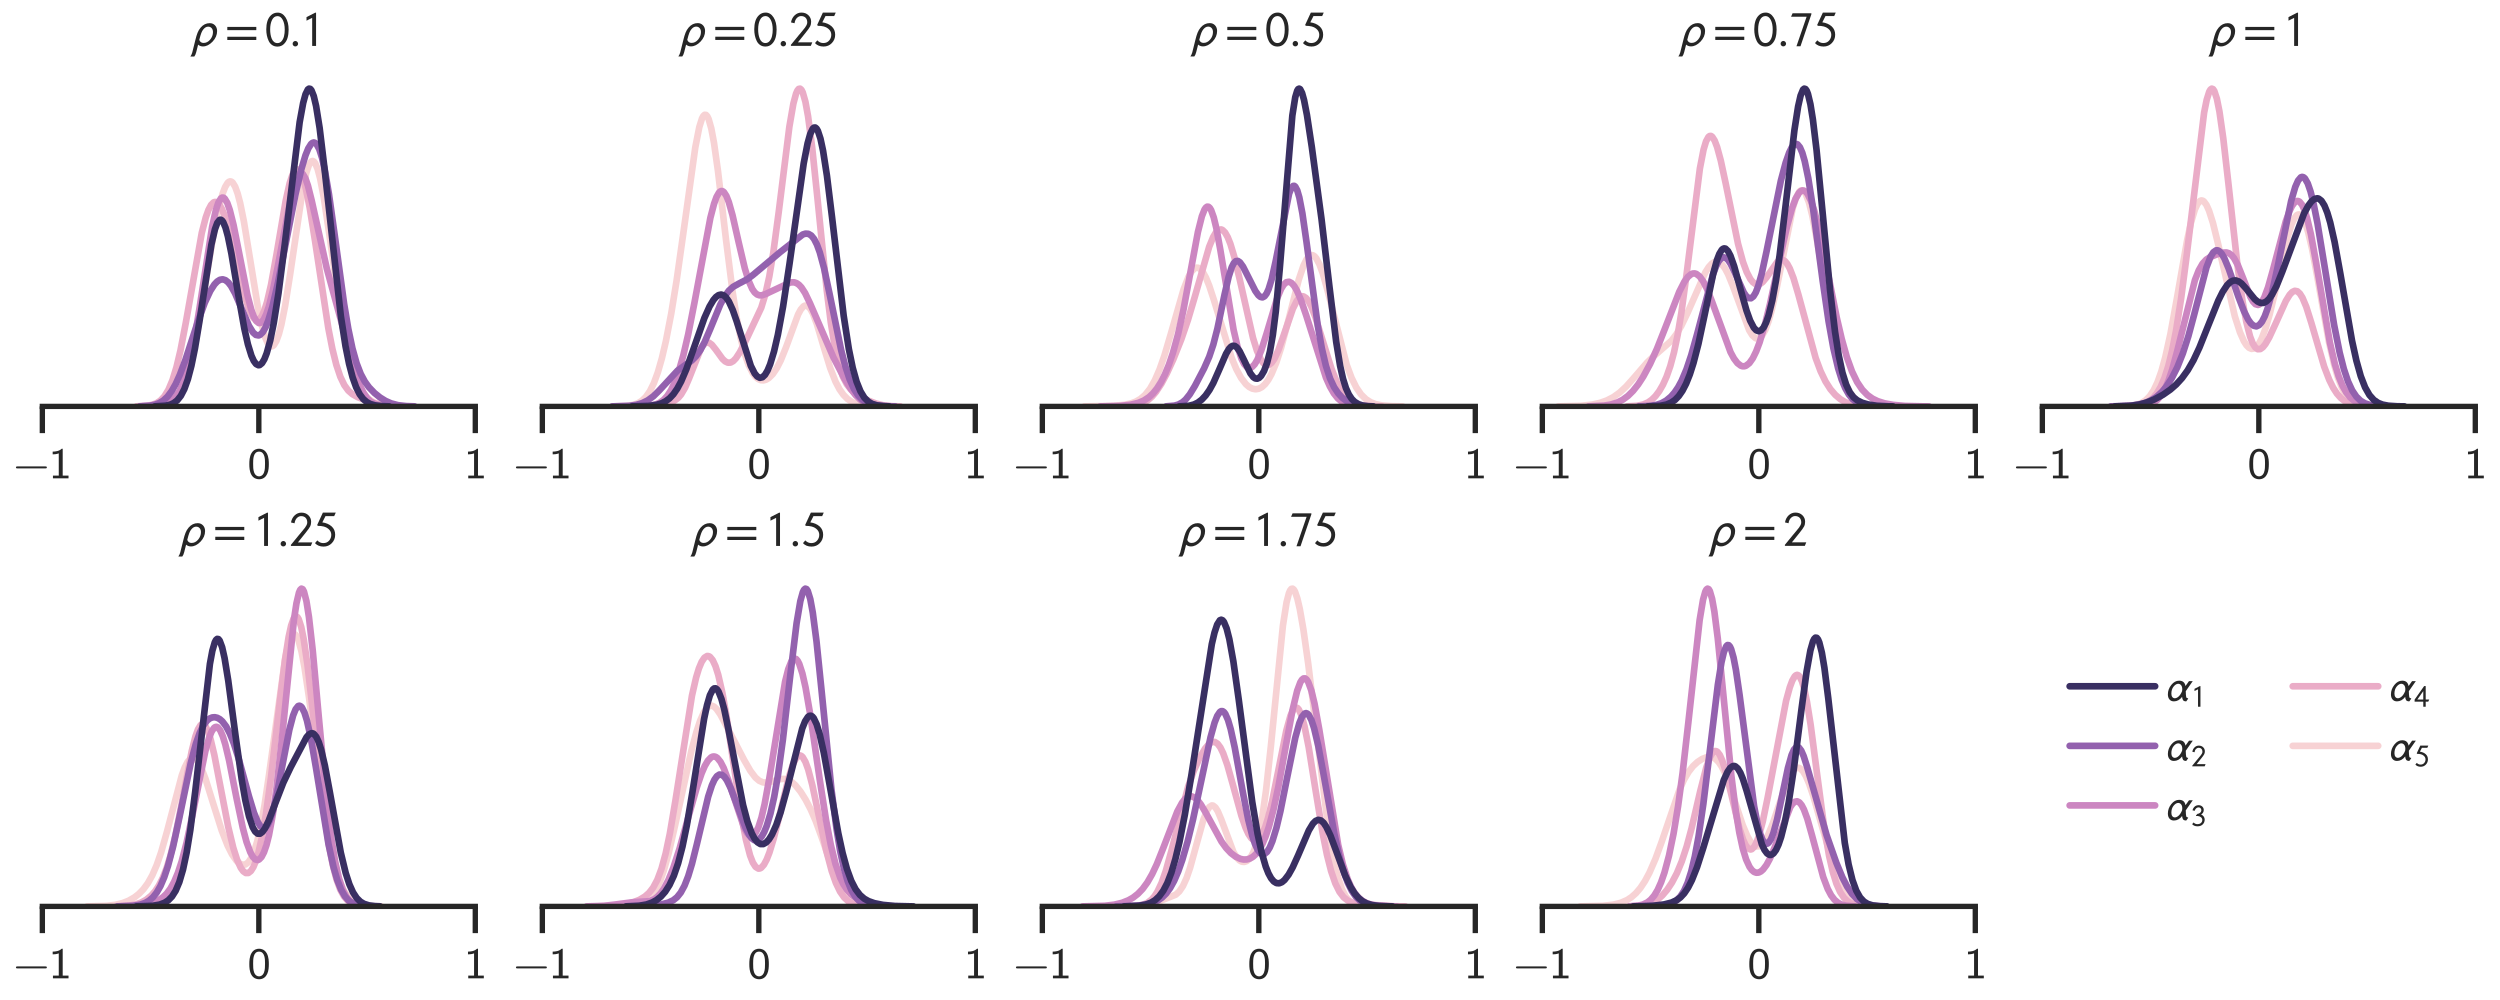 <?xml version="1.0" encoding="utf-8" standalone="no"?>
<!DOCTYPE svg PUBLIC "-//W3C//DTD SVG 1.1//EN"
  "http://www.w3.org/Graphics/SVG/1.1/DTD/svg11.dtd">
<svg xmlns:xlink="http://www.w3.org/1999/xlink" width="561.6pt" height="224.64pt" viewBox="0 0 561.6 224.64" xmlns="http://www.w3.org/2000/svg" version="1.1">
 <defs>
  <style type="text/css">*{stroke-linejoin: round; stroke-linecap: butt}</style>
 </defs>
 <g id="figure_1">
  <g id="patch_1">
   <path d="M 0 224.64
L 561.6 224.64
L 561.6 0
L 0 0
L 0 224.64
z
" style="fill: none"/>
  </g>
  <g id="axes_1">
   <g id="patch_2">
    <path d="M 9.513 91.294
L 106.771 91.294
L 106.771 16.344
L 9.513 16.344
L 9.513 91.294
z
" style="fill: none"/>
   </g>
   <g id="matplotlib.axis_1">
    <g id="xtick_1">
     <g id="line2d_1">
      <path d="M 9.513 91.294
L 9.513 16.344
" clip-path="url(#p46599c481e)" style="fill: none"/>
     </g>
     <g id="line2d_2">
      <defs>
       <path id="m44fad92492" d="M 0 0
L 0 6
" style="stroke: #262626; stroke-width: 1.2"/>
      </defs>
      <g>
       <use xlink:href="#m44fad92492" x="9.513" y="91.294" style="fill: #262626; stroke: #262626; stroke-width: 1.2"/>
      </g>
     </g>
     <g id="text_1">
      <!-- −1 -->
      <g style="fill: #262626" transform="translate(3 107.457) scale(0.096 -0.096)">
       <defs>
        <path id="LMSans8-Regular-2212" d="M 4902 1600
C 4902 1747 4762 1747 4672 1747
L 608 1747
C 518 1747 378 1747 378 1600
C 378 1453 518 1453 608 1453
L 4672 1453
C 4762 1453 4902 1453 4902 1600
z
" transform="scale(0.016)"/>
        <path id="LMSans8-Regular-31" d="M 2906 0
L 2906 403
L 2054 403
L 2054 4333
L 1914 4333
C 1498 3949 973 3923 589 3910
L 589 3507
C 838 3514 1158 3526 1478 3654
L 1478 403
L 627 403
L 627 0
L 2906 0
z
" transform="scale(0.016)"/>
       </defs>
       <use xlink:href="#LMSans8-Regular-2212"/>
       <use xlink:href="#LMSans8-Regular-31" x="82.6"/>
      </g>
     </g>
    </g>
    <g id="xtick_2">
     <g id="line2d_3">
      <path d="M 58.142 91.294
L 58.142 16.344
" clip-path="url(#p46599c481e)" style="fill: none"/>
     </g>
     <g id="line2d_4">
      <g>
       <use xlink:href="#m44fad92492" x="58.142" y="91.294" style="fill: #262626; stroke: #262626; stroke-width: 1.2"/>
      </g>
     </g>
     <g id="text_2">
      <!-- 0 -->
      <g style="fill: #262626" transform="translate(55.594 107.457) scale(0.096 -0.096)">
       <defs>
        <path id="LMSans8-Regular-30" d="M 3123 2080
C 3123 2387 3123 3136 2822 3661
C 2496 4237 2003 4333 1696 4333
C 1408 4333 909 4243 589 3693
C 282 3181 269 2483 269 2080
C 269 1606 294 1024 563 538
C 845 19 1318 -134 1696 -134
C 2336 -134 2688 237 2880 640
C 3104 1094 3123 1683 3123 2080
z
M 2566 2163
C 2566 1741 2566 1261 2413 851
C 2234 390 1907 288 1696 288
C 1427 288 1120 442 960 902
C 832 1293 826 1696 826 2163
C 826 2752 826 3910 1696 3910
C 2566 3910 2566 2752 2566 2163
z
" transform="scale(0.016)"/>
       </defs>
       <use xlink:href="#LMSans8-Regular-30"/>
      </g>
     </g>
    </g>
    <g id="xtick_3">
     <g id="line2d_5">
      <path d="M 106.771 91.294
L 106.771 16.344
" clip-path="url(#p46599c481e)" style="fill: none"/>
     </g>
     <g id="line2d_6">
      <g>
       <use xlink:href="#m44fad92492" x="106.771" y="91.294" style="fill: #262626; stroke: #262626; stroke-width: 1.2"/>
      </g>
     </g>
     <g id="text_3">
      <!-- 1 -->
      <g style="fill: #262626" transform="translate(104.223 107.457) scale(0.096 -0.096)">
       <use xlink:href="#LMSans8-Regular-31"/>
      </g>
     </g>
    </g>
   </g>
   <g id="matplotlib.axis_2"/>
   <g id="line2d_7">
    <path d="M 33.458 91.284
L 36.265 91.142
L 37.388 90.914
L 38.23 90.579
L 39.071 90.013
L 39.913 89.107
L 40.755 87.734
L 41.597 85.768
L 42.439 83.104
L 43.281 79.692
L 44.404 74.043
L 46.088 63.945
L 48.053 52.11
L 49.175 46.588
L 50.017 43.477
L 50.579 42.006
L 51.14 41.08
L 51.421 40.835
L 51.701 40.741
L 51.982 40.803
L 52.263 41.022
L 52.824 41.937
L 53.385 43.477
L 53.946 45.606
L 54.788 49.753
L 56.192 58.308
L 57.876 68.634
L 58.718 72.772
L 59.56 75.783
L 60.121 77.064
L 60.682 77.724
L 60.963 77.816
L 61.244 77.748
L 61.524 77.52
L 62.086 76.59
L 62.647 75.043
L 63.208 72.908
L 64.05 68.709
L 65.173 61.633
L 67.98 42.673
L 68.821 38.785
L 69.383 37.105
L 69.944 36.259
L 70.225 36.163
L 70.505 36.288
L 70.786 36.631
L 71.347 37.953
L 71.909 40.061
L 72.751 44.464
L 73.873 51.929
L 76.68 71.503
L 77.803 77.567
L 78.645 81.156
L 79.487 83.967
L 80.329 86.101
L 81.171 87.683
L 82.013 88.835
L 82.855 89.66
L 83.977 90.391
L 85.1 90.828
L 86.503 91.113
L 88.468 91.257
L 89.31 91.277
L 89.31 91.277
" clip-path="url(#p46599c481e)" style="fill: none; stroke: #f7d2d4; stroke-width: 1.5; stroke-linecap: round"/>
   </g>
   <g id="line2d_8">
    <path d="M 30.672 91.279
L 33.066 91.15
L 34.263 90.918
L 35.16 90.569
L 36.058 89.971
L 36.955 89.005
L 37.853 87.524
L 38.751 85.382
L 39.648 82.455
L 40.546 78.689
L 41.743 72.482
L 45.333 52.278
L 46.231 48.816
L 46.829 47.146
L 47.427 46.018
L 48.026 45.44
L 48.325 45.356
L 48.624 45.406
L 49.223 45.898
L 49.821 46.887
L 50.419 48.334
L 51.317 51.242
L 52.514 56.1
L 54.907 66.222
L 55.805 69.114
L 56.403 70.538
L 57.002 71.486
L 57.6 71.908
L 57.899 71.91
L 58.199 71.767
L 58.797 71.039
L 59.395 69.714
L 59.994 67.802
L 60.891 63.926
L 62.088 57.316
L 64.183 45.076
L 65.08 41.125
L 65.679 39.313
L 66.277 38.275
L 66.576 38.064
L 66.875 38.061
L 67.175 38.266
L 67.474 38.678
L 68.072 40.095
L 68.671 42.249
L 69.568 46.657
L 70.765 54.1
L 73.757 73.739
L 74.655 78.324
L 75.552 81.952
L 76.45 84.64
L 77.347 86.51
L 78.245 87.743
L 79.143 88.537
L 80.339 89.211
L 82.434 90.037
L 84.827 90.782
L 86.622 91.106
L 89.016 91.263
L 90.213 91.284
L 90.213 91.284
" clip-path="url(#p46599c481e)" style="fill: none; stroke: #eaacc7; stroke-width: 1.5; stroke-linecap: round"/>
   </g>
   <g id="line2d_9">
    <path d="M 31.518 91.287
L 34.915 91.164
L 36.614 90.876
L 37.747 90.453
L 38.596 89.918
L 39.445 89.099
L 40.295 87.872
L 41.144 86.092
L 41.993 83.602
L 42.843 80.275
L 43.692 76.058
L 44.824 69.202
L 47.656 50.926
L 48.505 47.148
L 49.071 45.475
L 49.637 44.555
L 49.921 44.385
L 50.204 44.407
L 50.487 44.617
L 51.053 45.572
L 51.619 47.174
L 52.469 50.561
L 53.601 56.243
L 55.583 66.295
L 56.432 69.536
L 56.998 71.1
L 57.565 72.12
L 58.131 72.567
L 58.414 72.573
L 58.697 72.436
L 59.263 71.744
L 59.83 70.527
L 60.396 68.832
L 61.245 65.52
L 62.378 60.01
L 65.492 43.639
L 66.341 40.639
L 66.907 39.402
L 67.191 39.047
L 67.474 38.877
L 67.757 38.896
L 68.04 39.103
L 68.606 40.063
L 69.172 41.683
L 70.022 45.068
L 73.419 60.345
L 78.232 77.992
L 79.648 83.199
L 80.78 86.43
L 81.629 88.19
L 82.479 89.426
L 83.328 90.233
L 84.177 90.725
L 85.31 91.068
L 86.726 91.232
L 87.858 91.274
L 87.858 91.274
" clip-path="url(#p46599c481e)" style="fill: none; stroke: #cc86c1; stroke-width: 1.5; stroke-linecap: round"/>
   </g>
   <g id="line2d_10">
    <path d="M 31.428 91.271
L 33.598 91.137
L 34.838 90.893
L 35.768 90.543
L 36.698 89.973
L 37.628 89.106
L 38.558 87.871
L 39.488 86.224
L 40.418 84.156
L 41.658 80.826
L 44.448 72.279
L 45.998 68.019
L 47.238 65.347
L 48.168 63.901
L 48.788 63.241
L 49.408 62.85
L 50.028 62.744
L 50.648 62.938
L 51.268 63.436
L 51.888 64.23
L 52.818 65.916
L 54.058 68.809
L 55.918 73.185
L 56.848 74.687
L 57.468 75.237
L 58.088 75.354
L 58.398 75.238
L 59.018 74.643
L 59.638 73.565
L 60.258 72.021
L 61.188 68.914
L 62.428 63.59
L 64.288 54.186
L 66.458 43.27
L 67.698 37.996
L 68.628 34.881
L 69.248 33.349
L 69.868 32.36
L 70.178 32.098
L 70.488 32.006
L 70.798 32.095
L 71.108 32.373
L 71.728 33.52
L 72.348 35.475
L 72.968 38.214
L 73.898 43.614
L 75.138 52.462
L 77.308 68.294
L 78.238 73.834
L 79.168 78.253
L 80.098 81.58
L 81.028 83.991
L 81.958 85.722
L 82.888 87.001
L 84.128 88.288
L 85.368 89.286
L 86.608 90.055
L 87.848 90.604
L 89.398 91.013
L 91.258 91.22
L 93.118 91.279
L 93.118 91.279
" clip-path="url(#p46599c481e)" style="fill: none; stroke: #9361ae; stroke-width: 1.5; stroke-linecap: round"/>
   </g>
   <g id="line2d_11">
    <path d="M 34.806 91.28
L 37.184 91.136
L 38.241 90.894
L 39.034 90.534
L 39.827 89.919
L 40.62 88.922
L 41.413 87.392
L 42.206 85.177
L 42.998 82.154
L 43.791 78.277
L 44.848 71.926
L 47.491 54.939
L 48.284 51.506
L 48.813 50.066
L 49.341 49.395
L 49.605 49.359
L 49.87 49.521
L 50.134 49.879
L 50.663 51.15
L 51.191 53.087
L 51.984 56.975
L 53.57 66.457
L 54.891 73.837
L 55.684 77.328
L 56.477 79.901
L 57.005 81.068
L 57.534 81.784
L 58.062 82.047
L 58.327 82.007
L 58.855 81.583
L 59.384 80.699
L 59.912 79.352
L 60.705 76.467
L 61.498 72.565
L 62.555 65.89
L 63.877 55.623
L 67.312 27.457
L 68.105 23.121
L 68.634 21.173
L 69.162 20.099
L 69.426 19.913
L 69.691 19.968
L 69.955 20.267
L 70.484 21.589
L 71.012 23.841
L 71.805 28.771
L 72.862 37.541
L 76.562 70.998
L 77.619 77.782
L 78.412 81.721
L 79.205 84.747
L 79.998 86.977
L 80.791 88.553
L 81.583 89.621
L 82.376 90.313
L 83.169 90.743
L 84.226 91.055
L 85.812 91.235
L 87.398 91.282
L 87.398 91.282
" clip-path="url(#p46599c481e)" style="fill: none; stroke: #392f62; stroke-width: 1.5; stroke-linecap: round"/>
   </g>
   <g id="patch_3">
    <path d="M 9.513 91.294
L 106.771 91.294
" style="fill: none; stroke: #262626; stroke-width: 1.2; stroke-linejoin: miter; stroke-linecap: square"/>
   </g>
   <g id="text_4">
    <!-- $\rho=0.1$ -->
    <g style="fill: #262626" transform="translate(43.13 10.344) scale(0.108 -0.108)">
     <defs>
      <path id="STIXNonUnicode-Italic-e1e8" d="M 38 -838
L 435 755
Q 576 1338 723 1709
Q 870 2080 1126 2381
Q 1619 2957 2304 2957
Q 2726 2957 2995 2669
Q 3264 2381 3264 1933
Q 3264 1171 2669 550
Q 2074 -70 1421 -70
Q 1062 -70 794 160
L 550 -813
Q 461 -1171 301 -1382
L -211 -1382
Q -32 -1120 38 -838
z
M 2726 1798
Q 2726 2118 2553 2310
Q 2381 2502 2099 2502
Q 1773 2502 1498 2176
Q 1331 1984 1216 1693
Q 1101 1402 947 781
Q 1094 384 1504 384
Q 1997 384 2361 819
Q 2726 1254 2726 1798
z
" transform="scale(0.016)"/>
      <path id="STIXGeneral-Regular-3d" d="M 4077 2048
L 307 2048
L 307 2470
L 4077 2470
L 4077 2048
z
M 4077 768
L 307 768
L 307 1190
L 4077 1190
L 4077 768
z
" transform="scale(0.016)"/>
      <path id="STIXGeneral-Regular-1d7e2" d="M 3053 2112
Q 3053 1523 2915 1046
Q 2778 570 2438 240
Q 2099 -90 1600 -90
Q 1203 -90 912 108
Q 621 307 461 643
Q 301 979 224 1353
Q 147 1728 147 2150
Q 147 2746 294 3222
Q 442 3699 787 4012
Q 1133 4326 1626 4326
Q 2253 4326 2653 3708
Q 3053 3091 3053 2112
z
M 2547 2112
Q 2547 2893 2288 3382
Q 2029 3872 1613 3872
Q 1139 3872 896 3376
Q 653 2880 653 2138
Q 653 1805 701 1507
Q 749 1210 854 944
Q 960 678 1152 521
Q 1344 365 1600 365
Q 1926 365 2147 627
Q 2368 890 2457 1270
Q 2547 1651 2547 2112
z
" transform="scale(0.016)"/>
      <path id="STIXGeneral-Regular-2e" d="M 1158 275
Q 1158 134 1052 32
Q 947 -70 800 -70
Q 653 -70 550 32
Q 448 134 448 281
Q 448 429 553 534
Q 659 640 806 640
Q 947 640 1052 531
Q 1158 422 1158 275
z
" transform="scale(0.016)"/>
      <path id="STIXGeneral-Regular-1d7e3" d="M 1933 0
L 1427 0
L 1427 3648
Q 1286 3584 1008 3440
Q 730 3296 691 3277
L 691 3744
L 1843 4333
L 1933 4301
L 1933 0
z
" transform="scale(0.016)"/>
     </defs>
     <use xlink:href="#STIXNonUnicode-Italic-e1e8" transform="translate(0 0.297)"/>
     <use xlink:href="#STIXGeneral-Regular-3d" transform="translate(68.52 0.297)"/>
     <use xlink:href="#STIXGeneral-Regular-1d7e2" transform="translate(152.14 0.297)"/>
     <use xlink:href="#STIXGeneral-Regular-2e" transform="translate(202.14 0.297)"/>
     <use xlink:href="#STIXGeneral-Regular-1d7e3" transform="translate(227.14 0.297)"/>
    </g>
   </g>
  </g>
  <g id="axes_2">
   <g id="patch_4">
    <path d="M 121.833 91.294
L 219.091 91.294
L 219.091 16.344
L 121.833 16.344
L 121.833 91.294
z
" style="fill: none"/>
   </g>
   <g id="matplotlib.axis_3">
    <g id="xtick_4">
     <g id="line2d_12">
      <path d="M 121.833 91.294
L 121.833 16.344
" clip-path="url(#p8282235dd2)" style="fill: none"/>
     </g>
     <g id="line2d_13">
      <g>
       <use xlink:href="#m44fad92492" x="121.833" y="91.294" style="fill: #262626; stroke: #262626; stroke-width: 1.2"/>
      </g>
     </g>
     <g id="text_5">
      <!-- −1 -->
      <g style="fill: #262626" transform="translate(115.32 107.457) scale(0.096 -0.096)">
       <use xlink:href="#LMSans8-Regular-2212"/>
       <use xlink:href="#LMSans8-Regular-31" x="82.6"/>
      </g>
     </g>
    </g>
    <g id="xtick_5">
     <g id="line2d_14">
      <path d="M 170.462 91.294
L 170.462 16.344
" clip-path="url(#p8282235dd2)" style="fill: none"/>
     </g>
     <g id="line2d_15">
      <g>
       <use xlink:href="#m44fad92492" x="170.462" y="91.294" style="fill: #262626; stroke: #262626; stroke-width: 1.2"/>
      </g>
     </g>
     <g id="text_6">
      <!-- 0 -->
      <g style="fill: #262626" transform="translate(167.914 107.457) scale(0.096 -0.096)">
       <use xlink:href="#LMSans8-Regular-30"/>
      </g>
     </g>
    </g>
    <g id="xtick_6">
     <g id="line2d_16">
      <path d="M 219.091 91.294
L 219.091 16.344
" clip-path="url(#p8282235dd2)" style="fill: none"/>
     </g>
     <g id="line2d_17">
      <g>
       <use xlink:href="#m44fad92492" x="219.091" y="91.294" style="fill: #262626; stroke: #262626; stroke-width: 1.2"/>
      </g>
     </g>
     <g id="text_7">
      <!-- 1 -->
      <g style="fill: #262626" transform="translate(216.543 107.457) scale(0.096 -0.096)">
       <use xlink:href="#LMSans8-Regular-31"/>
      </g>
     </g>
    </g>
   </g>
   <g id="matplotlib.axis_4"/>
   <g id="line2d_18">
    <path d="M 137.887 91.286
L 140.887 91.172
L 142.388 90.911
L 143.288 90.582
L 144.188 90.033
L 145.088 89.17
L 145.988 87.88
L 146.888 86.056
L 147.788 83.605
L 148.688 80.468
L 149.588 76.622
L 150.788 70.415
L 151.988 63.05
L 153.488 52.478
L 156.188 33.124
L 157.088 28.562
L 157.688 26.635
L 157.988 26.07
L 158.288 25.792
L 158.588 25.811
L 158.888 26.132
L 159.188 26.755
L 159.788 28.876
L 160.388 32.065
L 161.288 38.436
L 163.088 53.816
L 164.588 65.666
L 165.488 71.403
L 166.388 75.981
L 167.288 79.48
L 168.188 82.042
L 169.089 83.808
L 169.689 84.602
L 170.289 85.125
L 170.889 85.4
L 171.489 85.449
L 172.089 85.289
L 172.689 84.932
L 173.589 84.04
L 174.489 82.717
L 175.389 80.957
L 176.589 77.977
L 179.289 70.626
L 179.889 69.518
L 180.489 68.829
L 180.789 68.665
L 181.089 68.63
L 181.389 68.726
L 181.989 69.311
L 182.589 70.387
L 183.489 72.754
L 184.989 77.779
L 186.489 82.66
L 187.689 85.729
L 188.589 87.447
L 189.489 88.716
L 190.389 89.62
L 191.289 90.244
L 192.489 90.764
L 193.989 91.094
L 196.09 91.255
L 197.59 91.284
L 197.59 91.284
" clip-path="url(#p8282235dd2)" style="fill: none; stroke: #f7d2d4; stroke-width: 1.5; stroke-linecap: round"/>
   </g>
   <g id="line2d_19">
    <path d="M 142.488 91.288
L 145.791 91.167
L 148.494 90.815
L 150.596 90.388
L 151.497 90.015
L 152.398 89.331
L 152.998 88.62
L 153.899 87.084
L 154.8 84.992
L 157.503 78.16
L 158.104 77.329
L 158.704 76.942
L 159.305 76.997
L 159.905 77.433
L 160.806 78.563
L 162.308 80.632
L 162.908 81.188
L 163.509 81.473
L 164.11 81.453
L 164.71 81.12
L 165.311 80.494
L 166.212 79.104
L 167.713 76.134
L 171.017 69.101
L 171.918 66.165
L 172.818 62.097
L 173.719 56.713
L 174.921 47.718
L 177.323 28.473
L 178.224 23.273
L 178.824 21.04
L 179.125 20.354
L 179.425 19.976
L 179.725 19.913
L 180.026 20.171
L 180.326 20.75
L 180.927 22.853
L 181.527 26.143
L 182.428 32.979
L 183.629 44.494
L 185.731 65.29
L 186.632 72.436
L 187.533 77.957
L 188.434 81.908
L 189.335 84.572
L 190.236 86.318
L 191.137 87.48
L 192.038 88.298
L 193.239 89.096
L 195.041 89.991
L 196.843 90.665
L 198.344 91.028
L 200.146 91.229
L 202.248 91.287
L 202.248 91.287
" clip-path="url(#p8282235dd2)" style="fill: none; stroke: #eaacc7; stroke-width: 1.5; stroke-linecap: round"/>
   </g>
   <g id="line2d_20">
    <path d="M 143.827 91.275
L 146.038 91.134
L 147.419 90.814
L 148.248 90.433
L 149.077 89.832
L 149.906 88.933
L 150.735 87.654
L 151.564 85.921
L 152.393 83.676
L 153.499 79.84
L 154.604 75.08
L 155.986 68.072
L 159.578 48.933
L 160.407 45.768
L 160.96 44.244
L 161.513 43.273
L 161.789 43.012
L 162.065 42.905
L 162.342 42.954
L 162.618 43.156
L 163.171 44.008
L 163.723 45.409
L 164.552 48.342
L 165.934 54.444
L 167.316 60.296
L 168.145 63.004
L 168.974 64.892
L 169.526 65.69
L 170.079 66.158
L 170.632 66.35
L 171.184 66.329
L 172.013 66.043
L 177.54 63.443
L 178.369 63.415
L 178.922 63.593
L 179.474 63.967
L 180.027 64.555
L 180.856 65.832
L 181.962 68.142
L 187.212 80.266
L 189.699 85.038
L 191.081 87.295
L 192.186 88.74
L 193.291 89.807
L 194.397 90.512
L 195.502 90.926
L 196.884 91.172
L 198.818 91.275
L 198.818 91.275
" clip-path="url(#p8282235dd2)" style="fill: none; stroke: #cc86c1; stroke-width: 1.5; stroke-linecap: round"/>
   </g>
   <g id="line2d_21">
    <path d="M 137.53 91.288
L 141.363 91.163
L 142.959 90.932
L 144.237 90.563
L 145.514 89.941
L 146.792 89
L 148.069 87.738
L 152.221 83.242
L 153.818 82.098
L 155.415 80.971
L 156.373 80.007
L 157.331 78.653
L 158.289 76.848
L 159.567 73.861
L 161.802 68.43
L 162.76 66.625
L 163.719 65.31
L 164.677 64.441
L 165.954 63.719
L 167.87 62.725
L 169.148 61.77
L 175.216 56.668
L 180.326 52.676
L 180.964 52.481
L 181.603 52.527
L 182.242 52.902
L 182.881 53.688
L 183.519 54.948
L 184.158 56.709
L 185.116 60.244
L 186.394 66.202
L 188.949 78.617
L 189.907 82.312
L 190.865 85.216
L 191.823 87.358
L 192.781 88.847
L 193.739 89.831
L 194.697 90.453
L 195.655 90.829
L 196.933 91.097
L 198.849 91.249
L 201.085 91.288
L 201.085 91.288
" clip-path="url(#p8282235dd2)" style="fill: none; stroke: #9361ae; stroke-width: 1.5; stroke-linecap: round"/>
   </g>
   <g id="line2d_22">
    <path d="M 142.001 91.288
L 145.768 91.177
L 147.507 90.93
L 148.666 90.573
L 149.535 90.134
L 150.405 89.485
L 151.274 88.561
L 152.143 87.306
L 153.013 85.683
L 154.172 82.959
L 155.621 78.882
L 158.229 71.446
L 159.388 68.851
L 160.257 67.399
L 160.837 66.717
L 161.416 66.296
L 161.996 66.166
L 162.576 66.352
L 163.155 66.874
L 163.735 67.736
L 164.604 69.635
L 165.473 72.135
L 168.661 82.174
L 169.53 83.889
L 170.11 84.579
L 170.689 84.871
L 171.269 84.747
L 171.849 84.198
L 172.428 83.222
L 173.008 81.824
L 173.877 78.95
L 174.746 75.182
L 175.906 68.874
L 177.354 59.276
L 180.542 36.708
L 181.411 32.228
L 181.991 30.138
L 182.571 28.914
L 182.86 28.659
L 183.15 28.651
L 183.44 28.897
L 183.73 29.397
L 184.309 31.149
L 184.889 33.851
L 185.758 39.437
L 186.917 48.873
L 189.525 70.937
L 190.684 78.403
L 191.554 82.629
L 192.423 85.74
L 193.293 87.902
L 194.162 89.323
L 195.031 90.205
L 195.901 90.722
L 197.06 91.071
L 198.509 91.234
L 199.668 91.275
L 199.668 91.275
" clip-path="url(#p8282235dd2)" style="fill: none; stroke: #392f62; stroke-width: 1.5; stroke-linecap: round"/>
   </g>
   <g id="patch_5">
    <path d="M 121.833 91.294
L 219.091 91.294
" style="fill: none; stroke: #262626; stroke-width: 1.2; stroke-linejoin: miter; stroke-linecap: square"/>
   </g>
   <g id="text_8">
    <!-- $\rho=0.25$ -->
    <g style="fill: #262626" transform="translate(152.75 10.344) scale(0.108 -0.108)">
     <defs>
      <path id="STIXGeneral-Regular-1d7e4" d="M 3002 454
L 2816 0
L 224 0
L 224 134
L 1344 1504
L 1344 1498
L 1702 1933
Q 1952 2234 2054 2365
Q 2157 2496 2253 2685
Q 2349 2874 2349 3040
Q 2349 3437 2134 3654
Q 1920 3872 1549 3872
Q 1254 3872 1008 3629
Q 762 3386 698 2938
L 237 3046
Q 339 3616 716 3971
Q 1094 4326 1594 4326
Q 2150 4326 2502 3980
Q 2854 3635 2854 3142
Q 2854 2784 2720 2525
Q 2586 2266 2157 1728
L 1133 454
L 3002 454
z
" transform="scale(0.016)"/>
      <path id="STIXGeneral-Regular-1d7e7" d="M 2931 4326
L 2726 3872
L 1594 3872
L 1184 3059
Q 1914 2957 2384 2544
Q 2854 2131 2854 1446
Q 2854 813 2422 361
Q 1990 -90 1344 -90
Q 640 -90 230 358
L 531 717
Q 858 365 1312 365
Q 1786 365 2067 688
Q 2349 1011 2349 1446
Q 2349 1920 1926 2253
Q 1498 2605 602 2605
L 512 2714
L 1254 4326
L 2931 4326
z
" transform="scale(0.016)"/>
     </defs>
     <use xlink:href="#STIXNonUnicode-Italic-e1e8" transform="translate(0 0.406)"/>
     <use xlink:href="#STIXGeneral-Regular-3d" transform="translate(68.52 0.406)"/>
     <use xlink:href="#STIXGeneral-Regular-1d7e2" transform="translate(152.14 0.406)"/>
     <use xlink:href="#STIXGeneral-Regular-2e" transform="translate(202.14 0.406)"/>
     <use xlink:href="#STIXGeneral-Regular-1d7e4" transform="translate(227.14 0.406)"/>
     <use xlink:href="#STIXGeneral-Regular-1d7e7" transform="translate(277.14 0.406)"/>
    </g>
   </g>
  </g>
  <g id="axes_3">
   <g id="patch_6">
    <path d="M 234.153 91.294
L 331.411 91.294
L 331.411 16.344
L 234.153 16.344
L 234.153 91.294
z
" style="fill: none"/>
   </g>
   <g id="matplotlib.axis_5">
    <g id="xtick_7">
     <g id="line2d_23">
      <path d="M 234.153 91.294
L 234.153 16.344
" clip-path="url(#p48830b90d4)" style="fill: none"/>
     </g>
     <g id="line2d_24">
      <g>
       <use xlink:href="#m44fad92492" x="234.153" y="91.294" style="fill: #262626; stroke: #262626; stroke-width: 1.2"/>
      </g>
     </g>
     <g id="text_9">
      <!-- −1 -->
      <g style="fill: #262626" transform="translate(227.64 107.457) scale(0.096 -0.096)">
       <use xlink:href="#LMSans8-Regular-2212"/>
       <use xlink:href="#LMSans8-Regular-31" x="82.6"/>
      </g>
     </g>
    </g>
    <g id="xtick_8">
     <g id="line2d_25">
      <path d="M 282.782 91.294
L 282.782 16.344
" clip-path="url(#p48830b90d4)" style="fill: none"/>
     </g>
     <g id="line2d_26">
      <g>
       <use xlink:href="#m44fad92492" x="282.782" y="91.294" style="fill: #262626; stroke: #262626; stroke-width: 1.2"/>
      </g>
     </g>
     <g id="text_10">
      <!-- 0 -->
      <g style="fill: #262626" transform="translate(280.234 107.457) scale(0.096 -0.096)">
       <use xlink:href="#LMSans8-Regular-30"/>
      </g>
     </g>
    </g>
    <g id="xtick_9">
     <g id="line2d_27">
      <path d="M 331.411 91.294
L 331.411 16.344
" clip-path="url(#p48830b90d4)" style="fill: none"/>
     </g>
     <g id="line2d_28">
      <g>
       <use xlink:href="#m44fad92492" x="331.411" y="91.294" style="fill: #262626; stroke: #262626; stroke-width: 1.2"/>
      </g>
     </g>
     <g id="text_11">
      <!-- 1 -->
      <g style="fill: #262626" transform="translate(328.863 107.457) scale(0.096 -0.096)">
       <use xlink:href="#LMSans8-Regular-31"/>
      </g>
     </g>
    </g>
   </g>
   <g id="matplotlib.axis_6"/>
   <g id="line2d_29">
    <path d="M 243.616 91.291
L 250.081 91.172
L 252.595 90.932
L 254.031 90.626
L 255.109 90.234
L 256.186 89.621
L 257.264 88.688
L 258.341 87.328
L 259.419 85.439
L 260.496 82.955
L 261.574 79.876
L 263.01 75.021
L 265.884 65.005
L 266.961 62.236
L 267.68 60.973
L 268.398 60.263
L 268.757 60.129
L 269.116 60.146
L 269.475 60.313
L 270.194 61.083
L 270.912 62.39
L 271.63 64.157
L 272.708 67.44
L 276.659 80.349
L 277.736 82.933
L 278.814 84.916
L 279.891 86.311
L 280.609 86.93
L 281.328 87.307
L 282.046 87.442
L 282.764 87.328
L 283.483 86.95
L 284.201 86.287
L 284.919 85.318
L 285.638 84.021
L 286.715 81.433
L 287.793 78.095
L 289.229 72.707
L 291.743 62.848
L 292.821 59.646
L 293.539 58.199
L 294.258 57.42
L 294.617 57.299
L 294.976 57.363
L 295.335 57.61
L 295.694 58.037
L 296.413 59.4
L 297.131 61.367
L 298.208 65.18
L 302.518 81.928
L 303.596 84.84
L 304.673 87.04
L 305.751 88.609
L 306.828 89.67
L 307.906 90.352
L 308.983 90.77
L 310.42 91.069
L 312.575 91.24
L 315.089 91.286
L 315.089 91.286
" clip-path="url(#p48830b90d4)" style="fill: none; stroke: #f7d2d4; stroke-width: 1.5; stroke-linecap: round"/>
   </g>
   <g id="line2d_30">
    <path d="M 251.038 91.287
L 254.32 91.153
L 255.812 90.88
L 257.006 90.421
L 257.901 89.864
L 258.796 89.074
L 259.691 88.023
L 260.885 86.209
L 262.078 83.975
L 263.57 80.725
L 265.36 76.248
L 266.852 71.899
L 268.344 66.866
L 271.626 55.443
L 272.521 53.257
L 273.118 52.251
L 273.715 51.667
L 274.312 51.54
L 274.61 51.654
L 275.207 52.241
L 275.804 53.297
L 276.4 54.795
L 277.296 57.774
L 278.489 62.764
L 281.473 75.911
L 282.368 78.804
L 283.263 80.824
L 283.86 81.639
L 284.457 82.017
L 285.053 81.964
L 285.65 81.498
L 286.247 80.649
L 287.142 78.756
L 288.335 75.415
L 290.424 69.361
L 291.319 67.566
L 291.916 66.843
L 292.513 66.552
L 292.811 66.575
L 293.408 66.955
L 294.005 67.757
L 294.601 68.937
L 295.497 71.277
L 296.988 76.073
L 299.077 82.759
L 300.271 85.785
L 301.166 87.531
L 302.061 88.837
L 302.956 89.761
L 303.851 90.379
L 305.045 90.865
L 306.537 91.145
L 308.625 91.267
L 310.415 91.289
L 310.415 91.289
" clip-path="url(#p48830b90d4)" style="fill: none; stroke: #eaacc7; stroke-width: 1.5; stroke-linecap: round"/>
   </g>
   <g id="line2d_31">
    <path d="M 247.152 91.29
L 251.601 91.179
L 253.973 90.914
L 255.753 90.483
L 256.939 89.983
L 258.125 89.204
L 259.015 88.368
L 259.905 87.267
L 260.795 85.859
L 261.684 84.102
L 262.574 81.95
L 263.464 79.342
L 264.65 75.03
L 265.837 69.661
L 267.32 61.687
L 269.099 52.118
L 269.989 48.575
L 270.582 47.076
L 270.879 46.64
L 271.175 46.428
L 271.472 46.449
L 271.768 46.705
L 272.065 47.195
L 272.658 48.85
L 273.251 51.311
L 274.141 56.157
L 277.107 74.06
L 277.997 77.889
L 278.886 80.585
L 279.48 81.753
L 280.073 82.439
L 280.666 82.665
L 281.259 82.454
L 281.852 81.833
L 282.446 80.828
L 283.335 78.687
L 284.522 74.947
L 286.894 67.019
L 287.784 64.891
L 288.377 63.937
L 288.97 63.399
L 289.564 63.288
L 290.157 63.59
L 290.75 64.275
L 291.343 65.301
L 292.233 67.366
L 293.419 70.831
L 297.868 84.84
L 298.758 86.83
L 299.647 88.375
L 300.537 89.494
L 301.427 90.251
L 302.317 90.727
L 303.503 91.067
L 304.986 91.233
L 306.172 91.275
L 306.172 91.275
" clip-path="url(#p48830b90d4)" style="fill: none; stroke: #cc86c1; stroke-width: 1.5; stroke-linecap: round"/>
   </g>
   <g id="line2d_32">
    <path d="M 261.986 91.276
L 263.826 91.12
L 264.745 90.858
L 265.665 90.344
L 266.355 89.732
L 267.275 88.582
L 268.425 86.693
L 270.494 82.737
L 271.644 80.13
L 272.564 77.387
L 273.484 73.799
L 275.093 66.118
L 276.013 62.142
L 276.703 60.007
L 277.163 59.113
L 277.623 58.661
L 278.083 58.62
L 278.542 58.931
L 279.232 59.888
L 280.382 62.159
L 281.992 65.352
L 282.682 66.321
L 283.141 66.703
L 283.601 66.804
L 284.061 66.568
L 284.521 65.957
L 284.981 64.948
L 285.671 62.703
L 286.591 58.538
L 289.58 43.512
L 290.04 42.328
L 290.5 41.768
L 290.73 41.746
L 290.96 41.904
L 291.42 42.77
L 291.88 44.354
L 292.569 47.931
L 293.489 54.326
L 296.019 73.116
L 296.938 78.269
L 297.858 82.195
L 298.778 85.021
L 299.698 86.988
L 300.618 88.363
L 301.537 89.359
L 302.687 90.241
L 303.837 90.8
L 304.987 91.102
L 306.596 91.258
L 307.746 91.285
L 307.746 91.285
" clip-path="url(#p48830b90d4)" style="fill: none; stroke: #9361ae; stroke-width: 1.5; stroke-linecap: round"/>
   </g>
   <g id="line2d_33">
    <path d="M 264.917 91.285
L 267.106 91.146
L 268.2 90.868
L 269.076 90.445
L 269.952 89.785
L 270.827 88.847
L 271.703 87.593
L 272.579 85.994
L 273.892 83.019
L 275.424 79.468
L 276.081 78.365
L 276.519 77.893
L 276.957 77.672
L 277.395 77.718
L 277.832 78.029
L 278.489 78.934
L 279.365 80.706
L 280.897 83.883
L 281.554 84.731
L 281.992 85.02
L 282.429 85.069
L 282.867 84.873
L 283.305 84.437
L 283.962 83.321
L 284.619 81.571
L 285.275 78.979
L 285.932 75.228
L 286.589 70.01
L 287.464 60.62
L 290.31 25.963
L 290.967 21.824
L 291.405 20.369
L 291.624 20.021
L 291.843 19.913
L 292.061 20.032
L 292.499 20.891
L 292.937 22.463
L 293.594 25.839
L 294.688 33.047
L 296.877 49.3
L 298.629 64.241
L 300.161 76.78
L 301.037 82.141
L 301.693 85.075
L 302.35 87.182
L 303.007 88.637
L 303.664 89.621
L 304.32 90.275
L 305.196 90.806
L 306.072 91.086
L 307.385 91.249
L 308.48 91.285
L 308.48 91.285
" clip-path="url(#p48830b90d4)" style="fill: none; stroke: #392f62; stroke-width: 1.5; stroke-linecap: round"/>
   </g>
   <g id="patch_7">
    <path d="M 234.153 91.294
L 331.411 91.294
" style="fill: none; stroke: #262626; stroke-width: 1.2; stroke-linejoin: miter; stroke-linecap: square"/>
   </g>
   <g id="text_12">
    <!-- $\rho=0.5$ -->
    <g style="fill: #262626" transform="translate(267.77 10.344) scale(0.108 -0.108)">
     <use xlink:href="#STIXNonUnicode-Italic-e1e8" transform="translate(0 0.406)"/>
     <use xlink:href="#STIXGeneral-Regular-3d" transform="translate(68.52 0.406)"/>
     <use xlink:href="#STIXGeneral-Regular-1d7e2" transform="translate(152.14 0.406)"/>
     <use xlink:href="#STIXGeneral-Regular-2e" transform="translate(202.14 0.406)"/>
     <use xlink:href="#STIXGeneral-Regular-1d7e7" transform="translate(227.14 0.406)"/>
    </g>
   </g>
  </g>
  <g id="axes_4">
   <g id="patch_8">
    <path d="M 346.473 91.294
L 443.731 91.294
L 443.731 16.344
L 346.473 16.344
L 346.473 91.294
z
" style="fill: none"/>
   </g>
   <g id="matplotlib.axis_7">
    <g id="xtick_10">
     <g id="line2d_34">
      <path d="M 346.473 91.294
L 346.473 16.344
" clip-path="url(#p839b112a22)" style="fill: none"/>
     </g>
     <g id="line2d_35">
      <g>
       <use xlink:href="#m44fad92492" x="346.473" y="91.294" style="fill: #262626; stroke: #262626; stroke-width: 1.2"/>
      </g>
     </g>
     <g id="text_13">
      <!-- −1 -->
      <g style="fill: #262626" transform="translate(339.96 107.457) scale(0.096 -0.096)">
       <use xlink:href="#LMSans8-Regular-2212"/>
       <use xlink:href="#LMSans8-Regular-31" x="82.6"/>
      </g>
     </g>
    </g>
    <g id="xtick_11">
     <g id="line2d_36">
      <path d="M 395.102 91.294
L 395.102 16.344
" clip-path="url(#p839b112a22)" style="fill: none"/>
     </g>
     <g id="line2d_37">
      <g>
       <use xlink:href="#m44fad92492" x="395.102" y="91.294" style="fill: #262626; stroke: #262626; stroke-width: 1.2"/>
      </g>
     </g>
     <g id="text_14">
      <!-- 0 -->
      <g style="fill: #262626" transform="translate(392.554 107.457) scale(0.096 -0.096)">
       <use xlink:href="#LMSans8-Regular-30"/>
      </g>
     </g>
    </g>
    <g id="xtick_12">
     <g id="line2d_38">
      <path d="M 443.731 91.294
L 443.731 16.344
" clip-path="url(#p839b112a22)" style="fill: none"/>
     </g>
     <g id="line2d_39">
      <g>
       <use xlink:href="#m44fad92492" x="443.731" y="91.294" style="fill: #262626; stroke: #262626; stroke-width: 1.2"/>
      </g>
     </g>
     <g id="text_15">
      <!-- 1 -->
      <g style="fill: #262626" transform="translate(441.183 107.457) scale(0.096 -0.096)">
       <use xlink:href="#LMSans8-Regular-31"/>
      </g>
     </g>
    </g>
   </g>
   <g id="matplotlib.axis_8"/>
   <g id="line2d_40">
    <path d="M 350.044 91.289
L 355.131 91.164
L 357.675 90.882
L 359.492 90.477
L 360.946 89.964
L 362.4 89.219
L 363.853 88.182
L 365.307 86.83
L 367.124 84.783
L 370.031 81.413
L 371.485 80.026
L 375.483 76.53
L 376.573 75.09
L 377.663 73.251
L 379.117 70.211
L 383.114 61.141
L 383.841 60.001
L 384.568 59.199
L 385.295 58.791
L 385.658 58.749
L 386.022 58.82
L 386.749 59.308
L 387.475 60.25
L 388.202 61.612
L 389.292 64.297
L 392.927 74.169
L 393.653 75.339
L 394.38 75.978
L 394.744 76.074
L 395.107 76.012
L 395.47 75.787
L 395.834 75.396
L 396.561 74.108
L 397.288 72.159
L 398.014 69.588
L 399.105 64.746
L 402.739 46.712
L 403.466 44.411
L 404.192 43.05
L 404.556 42.764
L 404.919 42.756
L 405.283 43.03
L 405.646 43.584
L 406.373 45.498
L 407.1 48.386
L 408.19 54.13
L 412.188 77.75
L 413.278 82.298
L 414.368 85.659
L 415.095 87.302
L 415.822 88.54
L 416.549 89.444
L 417.275 90.085
L 418.366 90.687
L 419.456 91.008
L 420.91 91.199
L 422.363 91.266
L 422.363 91.266
" clip-path="url(#p839b112a22)" style="fill: none; stroke: #f7d2d4; stroke-width: 1.5; stroke-linecap: round"/>
   </g>
   <g id="line2d_41">
    <path d="M 365.533 91.279
L 367.747 91.154
L 369.13 90.865
L 370.237 90.379
L 371.067 89.794
L 371.897 88.972
L 372.727 87.87
L 373.557 86.437
L 374.387 84.596
L 375.217 82.224
L 376.047 79.154
L 376.877 75.199
L 377.707 70.228
L 378.813 62.068
L 381.857 37.883
L 382.687 33.612
L 383.24 31.765
L 383.793 30.751
L 384.07 30.548
L 384.347 30.54
L 384.623 30.716
L 385.177 31.576
L 385.73 33.029
L 386.56 36.086
L 387.667 41.246
L 390.433 54.76
L 391.54 58.825
L 392.37 61.094
L 393.2 62.688
L 393.753 63.383
L 394.307 63.788
L 394.86 63.91
L 395.413 63.758
L 395.967 63.355
L 396.797 62.361
L 399.287 58.781
L 399.84 58.407
L 400.393 58.345
L 400.947 58.634
L 401.5 59.293
L 402.053 60.312
L 402.883 62.453
L 403.99 66.181
L 407.863 80.401
L 408.97 83.376
L 410.077 85.686
L 411.183 87.424
L 412.29 88.711
L 413.397 89.652
L 414.503 90.319
L 415.61 90.764
L 416.993 91.082
L 418.93 91.251
L 420.59 91.286
L 420.59 91.286
" clip-path="url(#p839b112a22)" style="fill: none; stroke: #eaacc7; stroke-width: 1.5; stroke-linecap: round"/>
   </g>
   <g id="line2d_42">
    <path d="M 356.857 91.278
L 360.315 91.118
L 361.852 90.871
L 363.389 90.386
L 364.542 89.792
L 365.695 88.946
L 366.848 87.809
L 368 86.359
L 369.153 84.587
L 370.69 81.731
L 372.227 78.338
L 374.148 73.472
L 377.222 65.558
L 378.375 63.292
L 379.143 62.219
L 379.912 61.579
L 380.296 61.437
L 380.68 61.42
L 381.065 61.53
L 381.833 62.126
L 382.602 63.202
L 383.37 64.704
L 384.523 67.578
L 388.75 79.123
L 389.518 80.538
L 390.287 81.561
L 391.055 82.152
L 391.439 82.276
L 391.824 82.281
L 392.208 82.166
L 392.976 81.573
L 393.745 80.491
L 394.513 78.927
L 395.282 76.897
L 396.434 73.047
L 397.587 68.381
L 399.893 57.713
L 401.43 50.889
L 402.582 46.726
L 403.351 44.67
L 404.119 43.328
L 404.504 42.952
L 404.888 42.784
L 405.272 42.828
L 405.656 43.085
L 406.041 43.554
L 406.809 45.107
L 407.578 47.419
L 408.73 52.053
L 410.267 59.6
L 412.573 71.184
L 413.726 76.143
L 414.878 80.238
L 416.031 83.437
L 417.184 85.822
L 418.337 87.533
L 419.489 88.728
L 420.642 89.549
L 421.795 90.11
L 423.332 90.595
L 425.253 90.947
L 427.943 91.183
L 432.169 91.284
L 433.322 91.289
L 433.322 91.289
" clip-path="url(#p839b112a22)" style="fill: none; stroke: #cc86c1; stroke-width: 1.5; stroke-linecap: round"/>
   </g>
   <g id="line2d_43">
    <path d="M 368.124 91.285
L 370.806 91.166
L 372.147 90.938
L 373.22 90.579
L 374.293 89.99
L 375.366 89.098
L 376.171 88.179
L 376.976 86.995
L 377.78 85.5
L 378.853 82.954
L 379.926 79.752
L 381.267 74.958
L 384.754 61.796
L 385.559 59.668
L 386.096 58.66
L 386.632 58.029
L 387.168 57.792
L 387.705 57.946
L 388.241 58.459
L 388.778 59.28
L 389.583 60.93
L 391.728 65.715
L 392.265 66.503
L 392.801 66.956
L 393.338 67.004
L 393.874 66.597
L 394.411 65.709
L 394.947 64.342
L 395.752 61.478
L 396.825 56.521
L 400.044 40.614
L 401.117 36.58
L 401.921 34.281
L 402.458 33.186
L 402.994 32.513
L 403.262 32.355
L 403.531 32.327
L 403.799 32.435
L 404.335 33.084
L 404.872 34.334
L 405.408 36.191
L 406.213 40.053
L 407.286 46.865
L 409.432 63.003
L 410.773 72.231
L 411.846 78.193
L 412.919 82.736
L 413.723 85.287
L 414.528 87.214
L 415.333 88.626
L 416.138 89.624
L 416.942 90.301
L 417.747 90.736
L 418.82 91.059
L 420.429 91.243
L 421.502 91.278
L 421.502 91.278
" clip-path="url(#p839b112a22)" style="fill: none; stroke: #9361ae; stroke-width: 1.5; stroke-linecap: round"/>
   </g>
   <g id="line2d_44">
    <path d="M 370.202 91.285
L 372.966 91.158
L 374.348 90.885
L 375.454 90.417
L 376.284 89.833
L 377.113 88.978
L 377.942 87.785
L 378.771 86.185
L 379.601 84.117
L 380.43 81.53
L 381.536 77.247
L 382.918 70.775
L 384.853 61.512
L 385.682 58.469
L 386.235 57.019
L 386.788 56.116
L 387.065 55.883
L 387.341 55.797
L 387.617 55.856
L 388.17 56.393
L 388.723 57.439
L 389.552 59.771
L 390.935 64.785
L 392.317 69.703
L 393.146 72.017
L 393.975 73.607
L 394.528 74.205
L 395.081 74.406
L 395.634 74.191
L 396.187 73.543
L 396.74 72.438
L 397.293 70.853
L 398.122 67.519
L 398.951 62.992
L 399.781 57.303
L 401.163 45.801
L 403.098 29.248
L 403.927 23.916
L 404.48 21.483
L 405.033 20.14
L 405.309 19.913
L 405.586 19.995
L 405.862 20.388
L 406.139 21.091
L 406.691 23.403
L 407.244 26.834
L 408.074 33.726
L 409.456 48.021
L 411.114 65.26
L 412.22 74.522
L 413.049 79.812
L 413.879 83.701
L 414.708 86.383
L 415.537 88.133
L 416.367 89.23
L 417.196 89.914
L 418.302 90.463
L 419.684 90.861
L 421.619 91.153
L 424.107 91.274
L 425.213 91.287
L 425.213 91.287
" clip-path="url(#p839b112a22)" style="fill: none; stroke: #392f62; stroke-width: 1.5; stroke-linecap: round"/>
   </g>
   <g id="patch_9">
    <path d="M 346.473 91.294
L 443.731 91.294
" style="fill: none; stroke: #262626; stroke-width: 1.2; stroke-linejoin: miter; stroke-linecap: square"/>
   </g>
   <g id="text_16">
    <!-- $\rho=0.75$ -->
    <g style="fill: #262626" transform="translate(377.39 10.344) scale(0.108 -0.108)">
     <defs>
      <path id="STIXGeneral-Regular-1d7e9" d="M 2886 4109
L 1472 -51
L 947 -51
L 2266 3782
L 243 3782
L 442 4237
L 2886 4237
L 2886 4109
z
" transform="scale(0.016)"/>
     </defs>
     <use xlink:href="#STIXNonUnicode-Italic-e1e8" transform="translate(0 0.406)"/>
     <use xlink:href="#STIXGeneral-Regular-3d" transform="translate(68.52 0.406)"/>
     <use xlink:href="#STIXGeneral-Regular-1d7e2" transform="translate(152.14 0.406)"/>
     <use xlink:href="#STIXGeneral-Regular-2e" transform="translate(202.14 0.406)"/>
     <use xlink:href="#STIXGeneral-Regular-1d7e9" transform="translate(227.14 0.406)"/>
     <use xlink:href="#STIXGeneral-Regular-1d7e7" transform="translate(277.14 0.406)"/>
    </g>
   </g>
  </g>
  <g id="axes_5">
   <g id="patch_10">
    <path d="M 458.793 91.294
L 556.051 91.294
L 556.051 16.344
L 458.793 16.344
L 458.793 91.294
z
" style="fill: none"/>
   </g>
   <g id="matplotlib.axis_9">
    <g id="xtick_13">
     <g id="line2d_45">
      <path d="M 458.793 91.294
L 458.793 16.344
" clip-path="url(#pc3c8fd8b96)" style="fill: none"/>
     </g>
     <g id="line2d_46">
      <g>
       <use xlink:href="#m44fad92492" x="458.793" y="91.294" style="fill: #262626; stroke: #262626; stroke-width: 1.2"/>
      </g>
     </g>
     <g id="text_17">
      <!-- −1 -->
      <g style="fill: #262626" transform="translate(452.28 107.457) scale(0.096 -0.096)">
       <use xlink:href="#LMSans8-Regular-2212"/>
       <use xlink:href="#LMSans8-Regular-31" x="82.6"/>
      </g>
     </g>
    </g>
    <g id="xtick_14">
     <g id="line2d_47">
      <path d="M 507.422 91.294
L 507.422 16.344
" clip-path="url(#pc3c8fd8b96)" style="fill: none"/>
     </g>
     <g id="line2d_48">
      <g>
       <use xlink:href="#m44fad92492" x="507.422" y="91.294" style="fill: #262626; stroke: #262626; stroke-width: 1.2"/>
      </g>
     </g>
     <g id="text_18">
      <!-- 0 -->
      <g style="fill: #262626" transform="translate(504.874 107.457) scale(0.096 -0.096)">
       <use xlink:href="#LMSans8-Regular-30"/>
      </g>
     </g>
    </g>
    <g id="xtick_15">
     <g id="line2d_49">
      <path d="M 556.051 91.294
L 556.051 16.344
" clip-path="url(#pc3c8fd8b96)" style="fill: none"/>
     </g>
     <g id="line2d_50">
      <g>
       <use xlink:href="#m44fad92492" x="556.051" y="91.294" style="fill: #262626; stroke: #262626; stroke-width: 1.2"/>
      </g>
     </g>
     <g id="text_19">
      <!-- 1 -->
      <g style="fill: #262626" transform="translate(553.503 107.457) scale(0.096 -0.096)">
       <use xlink:href="#LMSans8-Regular-31"/>
      </g>
     </g>
    </g>
   </g>
   <g id="matplotlib.axis_10"/>
   <g id="line2d_51">
    <path d="M 476.274 91.276
L 478.879 91.129
L 480.326 90.821
L 481.194 90.456
L 482.062 89.873
L 482.931 88.981
L 483.799 87.678
L 484.667 85.853
L 485.535 83.409
L 486.403 80.28
L 487.561 75.037
L 489.008 67.1
L 491.323 53.938
L 492.191 49.977
L 493.06 47.058
L 493.639 45.801
L 494.217 45.137
L 494.507 45.03
L 494.796 45.072
L 495.086 45.258
L 495.664 46.046
L 496.243 47.34
L 497.111 50.076
L 498.269 54.773
L 502.031 71.058
L 503.189 74.661
L 504.057 76.62
L 504.636 77.535
L 505.215 78.123
L 505.794 78.372
L 506.372 78.278
L 506.951 77.837
L 507.53 77.051
L 508.109 75.926
L 508.977 73.628
L 509.845 70.666
L 511.003 65.899
L 513.897 53.22
L 514.765 50.44
L 515.344 49.139
L 515.923 48.364
L 516.212 48.192
L 516.502 48.17
L 516.791 48.3
L 517.37 49.021
L 517.949 50.344
L 518.527 52.233
L 519.396 55.976
L 520.553 62.165
L 523.158 76.749
L 524.316 81.843
L 525.184 84.796
L 526.052 87.021
L 526.92 88.608
L 527.788 89.68
L 528.657 90.367
L 529.525 90.786
L 530.682 91.082
L 532.419 91.245
L 533.866 91.281
L 533.866 91.281
" clip-path="url(#pc3c8fd8b96)" style="fill: none; stroke: #f7d2d4; stroke-width: 1.5; stroke-linecap: round"/>
   </g>
   <g id="line2d_52">
    <path d="M 476.197 91.287
L 479.353 91.172
L 480.788 90.946
L 481.935 90.568
L 482.796 90.095
L 483.657 89.384
L 484.517 88.349
L 485.378 86.885
L 486.239 84.87
L 487.099 82.177
L 487.96 78.685
L 488.821 74.301
L 489.968 67.01
L 491.116 58.196
L 495.132 25.304
L 495.706 22.442
L 496.28 20.601
L 496.567 20.107
L 496.853 19.913
L 497.14 20.025
L 497.427 20.446
L 498.001 22.188
L 498.575 25.052
L 499.435 31.082
L 500.583 41.169
L 502.591 59.247
L 503.739 67.529
L 504.599 72.248
L 505.46 75.603
L 506.034 77.095
L 506.608 78.027
L 507.181 78.446
L 507.755 78.415
L 508.329 78.005
L 508.903 77.291
L 509.763 75.804
L 511.198 72.699
L 513.493 67.609
L 514.354 66.205
L 514.927 65.597
L 515.501 65.326
L 516.075 65.439
L 516.649 65.958
L 517.222 66.877
L 518.083 68.928
L 519.231 72.57
L 522.1 82.348
L 523.247 85.341
L 524.108 87.082
L 524.968 88.414
L 525.829 89.393
L 526.69 90.085
L 527.837 90.673
L 528.985 91.001
L 530.706 91.215
L 533.288 91.287
L 533.288 91.287
" clip-path="url(#pc3c8fd8b96)" style="fill: none; stroke: #eaacc7; stroke-width: 1.5; stroke-linecap: round"/>
   </g>
   <g id="line2d_53">
    <path d="M 479.193 91.28
L 481.742 91.126
L 482.875 90.867
L 483.725 90.491
L 484.575 89.868
L 485.425 88.897
L 486.274 87.476
L 487.124 85.521
L 487.974 82.994
L 489.107 78.807
L 493.072 62.901
L 493.922 60.738
L 494.772 59.246
L 495.621 58.316
L 496.471 57.764
L 497.887 57.188
L 499.303 56.75
L 500.153 56.711
L 500.72 56.892
L 501.286 57.305
L 501.853 57.988
L 502.702 59.534
L 503.835 62.358
L 505.535 66.706
L 506.101 67.715
L 506.668 68.334
L 507.234 68.498
L 507.517 68.4
L 508.084 67.84
L 508.65 66.817
L 509.5 64.532
L 510.633 60.496
L 513.465 49.772
L 514.315 47.411
L 514.882 46.247
L 515.448 45.476
L 516.014 45.151
L 516.298 45.171
L 516.581 45.319
L 517.147 46.017
L 517.714 47.264
L 518.28 49.053
L 519.13 52.673
L 520.263 58.847
L 523.379 76.942
L 524.512 81.787
L 525.361 84.552
L 526.211 86.638
L 527.061 88.158
L 527.911 89.232
L 528.76 89.972
L 529.893 90.597
L 531.026 90.949
L 532.726 91.191
L 535.558 91.285
L 535.558 91.285
" clip-path="url(#pc3c8fd8b96)" style="fill: none; stroke: #cc86c1; stroke-width: 1.5; stroke-linecap: round"/>
   </g>
   <g id="line2d_54">
    <path d="M 474.145 91.288
L 478.198 91.172
L 480.38 90.893
L 481.939 90.481
L 483.186 89.944
L 484.433 89.146
L 485.68 88.005
L 486.615 86.879
L 487.863 84.96
L 489.11 82.495
L 490.357 79.376
L 491.604 75.49
L 492.851 70.857
L 495.657 60.075
L 496.592 57.65
L 497.215 56.661
L 497.839 56.229
L 498.151 56.225
L 498.462 56.356
L 499.086 56.999
L 499.709 58.083
L 500.645 60.323
L 502.827 66.641
L 504.074 69.878
L 505.009 71.75
L 505.633 72.635
L 506.256 73.172
L 506.88 73.315
L 507.503 73.024
L 508.127 72.273
L 508.75 71.051
L 509.374 69.366
L 510.309 66.036
L 511.556 60.405
L 514.674 45.188
L 515.609 41.987
L 516.233 40.573
L 516.856 39.835
L 517.168 39.736
L 517.48 39.824
L 517.791 40.098
L 518.415 41.2
L 519.038 43.01
L 519.662 45.462
L 520.597 50.14
L 522.156 59.603
L 524.338 72.998
L 525.585 79.219
L 526.521 82.881
L 527.456 85.678
L 528.391 87.701
L 529.327 89.093
L 530.262 90.004
L 531.197 90.571
L 532.444 90.985
L 534.003 91.201
L 536.185 91.281
L 536.185 91.281
" clip-path="url(#pc3c8fd8b96)" style="fill: none; stroke: #9361ae; stroke-width: 1.5; stroke-linecap: round"/>
   </g>
   <g id="line2d_55">
    <path d="M 475.137 91.285
L 478.729 91.148
L 480.688 90.854
L 482.32 90.397
L 483.952 89.73
L 485.911 88.664
L 487.544 87.522
L 488.85 86.382
L 490.156 84.958
L 491.462 83.156
L 492.768 80.877
L 494.074 78.087
L 496.033 73.187
L 498.318 67.526
L 499.298 65.561
L 500.277 64.081
L 500.93 63.423
L 501.583 63.056
L 502.236 62.99
L 502.889 63.213
L 503.542 63.694
L 504.521 64.772
L 506.48 67.182
L 507.133 67.735
L 507.786 68.038
L 508.439 68.047
L 509.092 67.738
L 509.745 67.11
L 510.398 66.179
L 511.378 64.285
L 512.684 61.053
L 517.581 47.948
L 518.561 46.165
L 519.214 45.29
L 519.867 44.728
L 520.52 44.541
L 520.846 44.609
L 521.499 45.112
L 522.152 46.153
L 522.805 47.773
L 523.458 49.981
L 524.438 54.318
L 525.744 61.525
L 528.355 76.527
L 529.335 80.994
L 530.314 84.483
L 531.294 87.019
L 532.273 88.742
L 533.253 89.842
L 534.232 90.506
L 535.212 90.886
L 536.518 91.136
L 538.477 91.262
L 540.109 91.287
L 540.109 91.287
" clip-path="url(#pc3c8fd8b96)" style="fill: none; stroke: #392f62; stroke-width: 1.5; stroke-linecap: round"/>
   </g>
   <g id="patch_11">
    <path d="M 458.793 91.294
L 556.051 91.294
" style="fill: none; stroke: #262626; stroke-width: 1.2; stroke-linejoin: miter; stroke-linecap: square"/>
   </g>
   <g id="text_20">
    <!-- $\rho=1$ -->
    <g style="fill: #262626" transform="translate(496.46 10.344) scale(0.108 -0.108)">
     <use xlink:href="#STIXNonUnicode-Italic-e1e8" transform="translate(0 0.297)"/>
     <use xlink:href="#STIXGeneral-Regular-3d" transform="translate(68.52 0.297)"/>
     <use xlink:href="#STIXGeneral-Regular-1d7e3" transform="translate(152.14 0.297)"/>
    </g>
   </g>
  </g>
  <g id="axes_6">
   <g id="patch_12">
    <path d="M 9.513 203.614
L 106.771 203.614
L 106.771 128.664
L 9.513 128.664
L 9.513 203.614
z
" style="fill: none"/>
   </g>
   <g id="matplotlib.axis_11">
    <g id="xtick_16">
     <g id="line2d_56">
      <path d="M 9.513 203.614
L 9.513 128.664
" clip-path="url(#pb20057d521)" style="fill: none"/>
     </g>
     <g id="line2d_57">
      <g>
       <use xlink:href="#m44fad92492" x="9.513" y="203.614" style="fill: #262626; stroke: #262626; stroke-width: 1.2"/>
      </g>
     </g>
     <g id="text_21">
      <!-- −1 -->
      <g style="fill: #262626" transform="translate(3 219.777) scale(0.096 -0.096)">
       <use xlink:href="#LMSans8-Regular-2212"/>
       <use xlink:href="#LMSans8-Regular-31" x="82.6"/>
      </g>
     </g>
    </g>
    <g id="xtick_17">
     <g id="line2d_58">
      <path d="M 58.142 203.614
L 58.142 128.664
" clip-path="url(#pb20057d521)" style="fill: none"/>
     </g>
     <g id="line2d_59">
      <g>
       <use xlink:href="#m44fad92492" x="58.142" y="203.614" style="fill: #262626; stroke: #262626; stroke-width: 1.2"/>
      </g>
     </g>
     <g id="text_22">
      <!-- 0 -->
      <g style="fill: #262626" transform="translate(55.594 219.777) scale(0.096 -0.096)">
       <use xlink:href="#LMSans8-Regular-30"/>
      </g>
     </g>
    </g>
    <g id="xtick_18">
     <g id="line2d_60">
      <path d="M 106.771 203.614
L 106.771 128.664
" clip-path="url(#pb20057d521)" style="fill: none"/>
     </g>
     <g id="line2d_61">
      <g>
       <use xlink:href="#m44fad92492" x="106.771" y="203.614" style="fill: #262626; stroke: #262626; stroke-width: 1.2"/>
      </g>
     </g>
     <g id="text_23">
      <!-- 1 -->
      <g style="fill: #262626" transform="translate(104.223 219.777) scale(0.096 -0.096)">
       <use xlink:href="#LMSans8-Regular-31"/>
      </g>
     </g>
    </g>
   </g>
   <g id="matplotlib.axis_12"/>
   <g id="line2d_62">
    <path d="M 19.596 203.608
L 23.911 203.493
L 25.903 203.258
L 27.563 202.859
L 28.891 202.339
L 30.219 201.575
L 31.215 200.791
L 32.211 199.762
L 33.207 198.41
L 34.203 196.636
L 35.198 194.342
L 36.194 191.468
L 37.522 186.78
L 40.842 174.17
L 41.506 172.382
L 42.17 171.095
L 42.834 170.374
L 43.166 170.235
L 43.498 170.246
L 43.83 170.402
L 44.494 171.13
L 45.158 172.357
L 46.153 174.927
L 47.813 180.261
L 49.805 186.56
L 51.133 189.954
L 52.129 191.928
L 53.125 193.355
L 53.789 193.966
L 54.453 194.263
L 55.117 194.198
L 55.781 193.709
L 56.445 192.732
L 57.108 191.198
L 57.772 189.049
L 58.436 186.25
L 59.432 180.826
L 60.428 174.103
L 64.08 147.783
L 64.744 144.833
L 65.408 143.005
L 65.74 142.551
L 66.072 142.413
L 66.404 142.593
L 66.736 143.089
L 67.068 143.892
L 67.732 146.36
L 68.395 149.844
L 69.391 156.513
L 73.375 185.919
L 74.371 191.2
L 75.367 195.272
L 76.363 198.244
L 77.359 200.302
L 78.355 201.659
L 79.35 202.51
L 80.346 203.018
L 81.674 203.371
L 83.334 203.544
L 85.658 203.604
L 85.658 203.604
" clip-path="url(#pb20057d521)" style="fill: none; stroke: #f7d2d4; stroke-width: 1.5; stroke-linecap: round"/>
   </g>
   <g id="line2d_63">
    <path d="M 26.087 203.596
L 28.916 203.446
L 30.613 203.127
L 31.744 202.724
L 32.875 202.096
L 34.007 201.162
L 34.855 200.19
L 35.703 198.912
L 36.552 197.24
L 37.4 195.08
L 38.249 192.348
L 39.38 187.748
L 40.794 180.65
L 43.057 168.779
L 43.905 165.425
L 44.471 163.853
L 45.037 162.919
L 45.32 162.71
L 45.602 162.677
L 45.885 162.821
L 46.168 163.141
L 46.734 164.283
L 47.299 166.038
L 48.148 169.596
L 49.562 176.936
L 51.259 185.694
L 52.39 190.4
L 53.239 193.076
L 54.087 194.947
L 54.653 195.727
L 55.218 196.119
L 55.784 196.106
L 56.35 195.669
L 56.915 194.782
L 57.481 193.421
L 58.047 191.56
L 58.895 187.798
L 59.744 182.866
L 60.875 174.636
L 62.855 157.636
L 63.986 148.506
L 64.834 143.1
L 65.4 140.525
L 65.966 138.944
L 66.249 138.557
L 66.531 138.45
L 66.814 138.626
L 67.097 139.084
L 67.663 140.828
L 68.228 143.605
L 69.077 149.406
L 70.208 159.216
L 72.754 182.065
L 73.885 189.816
L 74.733 194.233
L 75.582 197.517
L 76.43 199.829
L 77.279 201.372
L 78.127 202.348
L 78.976 202.933
L 79.824 203.266
L 80.955 203.482
L 82.37 203.58
L 82.37 203.58
" clip-path="url(#pb20057d521)" style="fill: none; stroke: #eaacc7; stroke-width: 1.5; stroke-linecap: round"/>
   </g>
   <g id="line2d_64">
    <path d="M 26.502 203.608
L 30.427 203.492
L 32.67 203.213
L 34.352 202.782
L 35.474 202.305
L 36.595 201.566
L 37.436 200.75
L 38.278 199.622
L 39.119 198.096
L 39.96 196.089
L 40.801 193.536
L 41.922 189.245
L 43.324 182.636
L 46.128 168.743
L 46.969 165.741
L 47.53 164.34
L 48.091 163.503
L 48.371 163.312
L 48.652 163.277
L 48.932 163.399
L 49.493 164.109
L 50.053 165.411
L 50.614 167.245
L 51.455 170.791
L 53.138 179.312
L 54.539 185.971
L 55.381 189.129
L 56.222 191.44
L 56.783 192.463
L 57.343 193.053
L 57.904 193.195
L 58.184 193.091
L 58.745 192.522
L 59.306 191.442
L 59.867 189.814
L 60.427 187.594
L 61.269 183.068
L 62.11 177.045
L 63.231 166.878
L 66.035 139.197
L 66.596 135.52
L 67.157 133.139
L 67.437 132.494
L 67.717 132.233
L 67.998 132.362
L 68.278 132.88
L 68.839 135.047
L 69.4 138.597
L 70.241 146.003
L 71.643 161.373
L 73.325 179.23
L 74.446 188.422
L 75.288 193.549
L 76.129 197.269
L 76.97 199.813
L 77.811 201.454
L 78.652 202.451
L 79.493 203.022
L 80.334 203.33
L 81.736 203.54
L 82.297 203.573
L 82.297 203.573
" clip-path="url(#pb20057d521)" style="fill: none; stroke: #cc86c1; stroke-width: 1.5; stroke-linecap: round"/>
   </g>
   <g id="line2d_65">
    <path d="M 26.394 203.607
L 29.8 203.488
L 31.502 203.212
L 32.638 202.813
L 33.489 202.319
L 34.34 201.584
L 35.192 200.521
L 36.043 199.039
L 36.894 197.049
L 37.746 194.491
L 38.881 190.184
L 40.3 183.639
L 42.854 171.393
L 43.989 167.113
L 44.84 164.689
L 45.692 162.953
L 46.543 161.841
L 47.111 161.399
L 47.678 161.163
L 48.246 161.115
L 48.813 161.245
L 49.381 161.554
L 49.949 162.052
L 50.8 163.183
L 51.651 164.811
L 52.503 166.947
L 53.638 170.503
L 55.908 178.819
L 57.043 182.553
L 57.895 184.65
L 58.462 185.562
L 59.03 186.002
L 59.314 186.026
L 59.597 185.913
L 60.165 185.261
L 60.733 184.035
L 61.3 182.259
L 62.151 178.692
L 63.57 171.247
L 64.989 163.973
L 65.841 160.736
L 66.408 159.324
L 66.976 158.61
L 67.26 158.531
L 67.543 158.639
L 67.827 158.935
L 68.395 160.074
L 68.962 161.9
L 69.814 165.738
L 70.949 172.306
L 73.787 189.6
L 74.922 194.784
L 75.773 197.709
L 76.625 199.856
L 77.476 201.34
L 78.327 202.309
L 79.179 202.903
L 80.03 203.248
L 81.165 203.475
L 82.868 203.587
L 82.868 203.587
" clip-path="url(#pb20057d521)" style="fill: none; stroke: #9361ae; stroke-width: 1.5; stroke-linecap: round"/>
   </g>
   <g id="line2d_66">
    <path d="M 30.667 203.607
L 34.239 203.482
L 35.887 203.201
L 36.986 202.782
L 37.81 202.242
L 38.635 201.395
L 39.459 200.094
L 40.283 198.152
L 41.107 195.353
L 41.932 191.489
L 42.756 186.422
L 43.855 177.828
L 47.152 149.152
L 47.702 146.189
L 48.251 144.281
L 48.526 143.754
L 48.801 143.518
L 49.075 143.572
L 49.35 143.911
L 49.9 145.395
L 50.449 147.839
L 51.274 152.898
L 52.922 165.364
L 54.296 175.116
L 55.12 179.815
L 55.944 183.408
L 56.769 185.831
L 57.318 186.799
L 57.868 187.271
L 58.417 187.279
L 58.967 186.867
L 59.516 186.092
L 60.341 184.398
L 61.714 180.794
L 63.638 175.831
L 65.286 172.371
L 68.858 165.605
L 69.408 164.985
L 69.957 164.708
L 70.232 164.727
L 70.507 164.865
L 71.056 165.523
L 71.606 166.719
L 72.155 168.452
L 72.979 171.957
L 74.078 177.842
L 76.551 191.526
L 77.65 196.083
L 78.475 198.624
L 79.299 200.468
L 80.123 201.728
L 80.947 202.54
L 81.772 203.034
L 82.871 203.379
L 84.244 203.547
L 85.343 203.592
L 85.343 203.592
" clip-path="url(#pb20057d521)" style="fill: none; stroke: #392f62; stroke-width: 1.5; stroke-linecap: round"/>
   </g>
   <g id="patch_13">
    <path d="M 9.513 203.614
L 106.771 203.614
" style="fill: none; stroke: #262626; stroke-width: 1.2; stroke-linejoin: miter; stroke-linecap: square"/>
   </g>
   <g id="text_24">
    <!-- $\rho=1.25$ -->
    <g style="fill: #262626" transform="translate(40.43 122.664) scale(0.108 -0.108)">
     <use xlink:href="#STIXNonUnicode-Italic-e1e8" transform="translate(0 0.297)"/>
     <use xlink:href="#STIXGeneral-Regular-3d" transform="translate(68.52 0.297)"/>
     <use xlink:href="#STIXGeneral-Regular-1d7e3" transform="translate(152.14 0.297)"/>
     <use xlink:href="#STIXGeneral-Regular-2e" transform="translate(202.14 0.297)"/>
     <use xlink:href="#STIXGeneral-Regular-1d7e4" transform="translate(227.14 0.297)"/>
     <use xlink:href="#STIXGeneral-Regular-1d7e7" transform="translate(277.14 0.297)"/>
    </g>
   </g>
  </g>
  <g id="axes_7">
   <g id="patch_14">
    <path d="M 121.833 203.614
L 219.091 203.614
L 219.091 128.664
L 121.833 128.664
L 121.833 203.614
z
" style="fill: none"/>
   </g>
   <g id="matplotlib.axis_13">
    <g id="xtick_19">
     <g id="line2d_67">
      <path d="M 121.833 203.614
L 121.833 128.664
" clip-path="url(#p543c41c5cd)" style="fill: none"/>
     </g>
     <g id="line2d_68">
      <g>
       <use xlink:href="#m44fad92492" x="121.833" y="203.614" style="fill: #262626; stroke: #262626; stroke-width: 1.2"/>
      </g>
     </g>
     <g id="text_25">
      <!-- −1 -->
      <g style="fill: #262626" transform="translate(115.32 219.777) scale(0.096 -0.096)">
       <use xlink:href="#LMSans8-Regular-2212"/>
       <use xlink:href="#LMSans8-Regular-31" x="82.6"/>
      </g>
     </g>
    </g>
    <g id="xtick_20">
     <g id="line2d_69">
      <path d="M 170.462 203.614
L 170.462 128.664
" clip-path="url(#p543c41c5cd)" style="fill: none"/>
     </g>
     <g id="line2d_70">
      <g>
       <use xlink:href="#m44fad92492" x="170.462" y="203.614" style="fill: #262626; stroke: #262626; stroke-width: 1.2"/>
      </g>
     </g>
     <g id="text_26">
      <!-- 0 -->
      <g style="fill: #262626" transform="translate(167.914 219.777) scale(0.096 -0.096)">
       <use xlink:href="#LMSans8-Regular-30"/>
      </g>
     </g>
    </g>
    <g id="xtick_21">
     <g id="line2d_71">
      <path d="M 219.091 203.614
L 219.091 128.664
" clip-path="url(#p543c41c5cd)" style="fill: none"/>
     </g>
     <g id="line2d_72">
      <g>
       <use xlink:href="#m44fad92492" x="219.091" y="203.614" style="fill: #262626; stroke: #262626; stroke-width: 1.2"/>
      </g>
     </g>
     <g id="text_27">
      <!-- 1 -->
      <g style="fill: #262626" transform="translate(216.543 219.777) scale(0.096 -0.096)">
       <use xlink:href="#LMSans8-Regular-31"/>
      </g>
     </g>
    </g>
   </g>
   <g id="matplotlib.axis_14"/>
   <g id="line2d_73">
    <path d="M 139.812 203.602
L 142.35 203.48
L 143.759 203.205
L 144.887 202.719
L 145.733 202.093
L 146.579 201.149
L 147.424 199.794
L 148.27 197.945
L 149.116 195.55
L 150.244 191.512
L 151.653 185.378
L 155.319 168.615
L 156.446 164.431
L 157.292 161.875
L 158.138 159.966
L 158.702 159.115
L 159.266 158.628
L 159.829 158.506
L 160.393 158.729
L 160.957 159.254
L 161.803 160.476
L 163.213 163.124
L 167.16 170.731
L 168.569 173.169
L 169.697 174.664
L 170.543 175.39
L 171.389 175.756
L 172.234 175.811
L 173.362 175.565
L 175.336 175.006
L 176.181 174.979
L 177.027 175.189
L 177.873 175.674
L 178.719 176.438
L 179.847 177.849
L 180.974 179.642
L 182.102 181.804
L 183.23 184.393
L 184.639 188.262
L 187.741 197.303
L 188.868 199.751
L 189.714 201.109
L 190.56 202.081
L 191.406 202.729
L 192.252 203.133
L 193.379 203.42
L 195.071 203.574
L 195.917 203.597
L 195.917 203.597
" clip-path="url(#p543c41c5cd)" style="fill: none; stroke: #f7d2d4; stroke-width: 1.5; stroke-linecap: round"/>
   </g>
   <g id="line2d_74">
    <path d="M 133.997 203.608
L 138.038 203.484
L 140.213 203.206
L 142.078 202.746
L 143.633 202.137
L 144.876 201.396
L 145.808 200.573
L 146.741 199.374
L 147.673 197.622
L 148.606 195.12
L 149.538 191.694
L 150.471 187.263
L 151.714 179.931
L 155.444 156.264
L 156.377 152.193
L 156.998 150.156
L 157.62 148.674
L 158.241 147.744
L 158.863 147.367
L 159.174 147.386
L 159.485 147.547
L 160.106 148.302
L 160.728 149.651
L 161.35 151.612
L 162.282 155.687
L 163.215 160.978
L 164.769 171.49
L 166.634 183.8
L 167.566 188.638
L 168.499 192.182
L 169.12 193.771
L 169.742 194.743
L 170.364 195.123
L 170.675 195.101
L 170.985 194.945
L 171.607 194.25
L 172.229 193.084
L 172.85 191.497
L 173.783 188.449
L 175.026 183.501
L 177.202 174.564
L 178.134 171.695
L 178.756 170.419
L 179.378 169.766
L 179.689 169.694
L 179.999 169.797
L 180.31 170.076
L 180.932 171.148
L 181.554 172.855
L 182.486 176.391
L 184.04 183.736
L 185.594 190.99
L 186.838 195.676
L 187.77 198.33
L 188.703 200.272
L 189.635 201.608
L 190.568 202.472
L 191.5 202.999
L 192.743 203.367
L 194.298 203.546
L 195.852 203.598
L 195.852 203.598
" clip-path="url(#p543c41c5cd)" style="fill: none; stroke: #eaacc7; stroke-width: 1.5; stroke-linecap: round"/>
   </g>
   <g id="line2d_75">
    <path d="M 131.786 203.608
L 135.678 203.488
L 138.154 203.197
L 142.046 202.685
L 145.937 202.434
L 146.999 201.968
L 147.706 201.43
L 148.414 200.668
L 149.121 199.653
L 150.183 197.621
L 151.244 194.978
L 152.659 190.621
L 154.782 183.012
L 156.551 176.816
L 157.612 173.718
L 158.32 172.079
L 159.027 170.865
L 159.735 170.136
L 160.088 169.966
L 160.442 169.932
L 160.796 170.034
L 161.15 170.272
L 161.857 171.147
L 162.565 172.517
L 163.626 175.332
L 167.164 185.971
L 167.872 187.187
L 168.225 187.566
L 168.579 187.773
L 168.933 187.796
L 169.287 187.626
L 169.64 187.253
L 170.348 185.88
L 171.056 183.664
L 171.763 180.643
L 172.824 174.827
L 176.362 153.131
L 177.07 150.339
L 177.777 148.569
L 178.131 148.103
L 178.485 147.926
L 178.839 148.04
L 179.192 148.444
L 179.546 149.13
L 180.254 151.306
L 180.961 154.444
L 182.023 160.566
L 184.145 175.139
L 185.56 184.201
L 186.622 189.766
L 187.683 194.061
L 188.744 197.144
L 189.452 198.629
L 190.159 199.749
L 191.221 200.925
L 192.282 201.705
L 193.697 202.406
L 195.466 202.989
L 197.235 203.345
L 199.358 203.543
L 202.188 203.607
L 202.188 203.607
" clip-path="url(#p543c41c5cd)" style="fill: none; stroke: #cc86c1; stroke-width: 1.5; stroke-linecap: round"/>
   </g>
   <g id="line2d_76">
    <path d="M 142.299 203.608
L 146.215 203.474
L 148.453 203.183
L 150.131 202.757
L 151.25 202.223
L 152.09 201.55
L 152.929 200.505
L 153.768 198.958
L 154.607 196.813
L 155.446 194.047
L 156.565 189.554
L 159.083 178.971
L 159.922 176.4
L 160.482 175.168
L 161.041 174.363
L 161.601 173.993
L 162.16 174.047
L 162.72 174.492
L 163.279 175.284
L 164.118 176.999
L 165.237 179.931
L 167.475 185.955
L 168.314 187.581
L 168.874 188.321
L 169.433 188.741
L 169.993 188.818
L 170.552 188.542
L 171.112 187.907
L 171.671 186.911
L 172.231 185.547
L 173.07 182.77
L 173.909 179.033
L 174.748 174.238
L 175.867 166.169
L 177.546 151.566
L 178.944 140.016
L 179.784 135.041
L 180.343 133.022
L 180.623 132.467
L 180.903 132.233
L 181.182 132.328
L 181.462 132.754
L 182.022 134.578
L 182.581 137.616
L 183.42 144.07
L 184.539 154.97
L 186.777 177.312
L 187.896 186.061
L 188.735 191.157
L 189.575 195.064
L 190.414 197.944
L 191.253 199.99
L 192.092 201.391
L 192.931 202.31
L 193.771 202.887
L 194.89 203.309
L 196.288 203.526
L 197.967 203.598
L 197.967 203.598
" clip-path="url(#p543c41c5cd)" style="fill: none; stroke: #9361ae; stroke-width: 1.5; stroke-linecap: round"/>
   </g>
   <g id="line2d_77">
    <path d="M 140.675 203.599
L 143.591 203.462
L 145.211 203.183
L 146.508 202.733
L 147.48 202.193
L 148.452 201.416
L 149.424 200.325
L 150.396 198.812
L 151.368 196.729
L 152.34 193.902
L 153.313 190.165
L 154.285 185.427
L 155.581 177.717
L 158.173 161.461
L 158.822 158.414
L 159.47 156.183
L 160.118 154.902
L 160.442 154.64
L 160.766 154.632
L 161.09 154.876
L 161.414 155.362
L 162.062 157.006
L 162.71 159.419
L 163.682 164.073
L 166.923 180.84
L 167.895 184.499
L 168.867 187.174
L 169.515 188.406
L 170.163 189.21
L 170.811 189.606
L 171.46 189.615
L 172.108 189.257
L 172.756 188.549
L 173.404 187.507
L 174.376 185.344
L 175.348 182.501
L 176.644 177.787
L 180.209 163.664
L 180.857 162.027
L 181.505 161.031
L 181.829 160.807
L 182.153 160.779
L 182.477 160.952
L 182.801 161.329
L 183.449 162.688
L 184.098 164.803
L 185.07 169.153
L 186.366 176.314
L 188.31 187.149
L 189.282 191.629
L 190.255 195.202
L 191.227 197.873
L 192.199 199.762
L 193.171 201.04
L 194.143 201.88
L 195.115 202.428
L 196.412 202.886
L 198.356 203.272
L 200.948 203.515
L 204.837 203.607
L 205.161 203.609
L 205.161 203.609
" clip-path="url(#p543c41c5cd)" style="fill: none; stroke: #392f62; stroke-width: 1.5; stroke-linecap: round"/>
   </g>
   <g id="patch_15">
    <path d="M 121.833 203.614
L 219.091 203.614
" style="fill: none; stroke: #262626; stroke-width: 1.2; stroke-linejoin: miter; stroke-linecap: square"/>
   </g>
   <g id="text_28">
    <!-- $\rho=1.5$ -->
    <g style="fill: #262626" transform="translate(155.45 122.664) scale(0.108 -0.108)">
     <use xlink:href="#STIXNonUnicode-Italic-e1e8" transform="translate(0 0.297)"/>
     <use xlink:href="#STIXGeneral-Regular-3d" transform="translate(68.52 0.297)"/>
     <use xlink:href="#STIXGeneral-Regular-1d7e3" transform="translate(152.14 0.297)"/>
     <use xlink:href="#STIXGeneral-Regular-2e" transform="translate(202.14 0.297)"/>
     <use xlink:href="#STIXGeneral-Regular-1d7e7" transform="translate(227.14 0.297)"/>
    </g>
   </g>
  </g>
  <g id="axes_8">
   <g id="patch_16">
    <path d="M 234.153 203.614
L 331.411 203.614
L 331.411 128.664
L 234.153 128.664
L 234.153 203.614
z
" style="fill: none"/>
   </g>
   <g id="matplotlib.axis_15">
    <g id="xtick_22">
     <g id="line2d_78">
      <path d="M 234.153 203.614
L 234.153 128.664
" clip-path="url(#pf46b19fe02)" style="fill: none"/>
     </g>
     <g id="line2d_79">
      <g>
       <use xlink:href="#m44fad92492" x="234.153" y="203.614" style="fill: #262626; stroke: #262626; stroke-width: 1.2"/>
      </g>
     </g>
     <g id="text_29">
      <!-- −1 -->
      <g style="fill: #262626" transform="translate(227.64 219.777) scale(0.096 -0.096)">
       <use xlink:href="#LMSans8-Regular-2212"/>
       <use xlink:href="#LMSans8-Regular-31" x="82.6"/>
      </g>
     </g>
    </g>
    <g id="xtick_23">
     <g id="line2d_80">
      <path d="M 282.782 203.614
L 282.782 128.664
" clip-path="url(#pf46b19fe02)" style="fill: none"/>
     </g>
     <g id="line2d_81">
      <g>
       <use xlink:href="#m44fad92492" x="282.782" y="203.614" style="fill: #262626; stroke: #262626; stroke-width: 1.2"/>
      </g>
     </g>
     <g id="text_30">
      <!-- 0 -->
      <g style="fill: #262626" transform="translate(280.234 219.777) scale(0.096 -0.096)">
       <use xlink:href="#LMSans8-Regular-30"/>
      </g>
     </g>
    </g>
    <g id="xtick_24">
     <g id="line2d_82">
      <path d="M 331.411 203.614
L 331.411 128.664
" clip-path="url(#pf46b19fe02)" style="fill: none"/>
     </g>
     <g id="line2d_83">
      <g>
       <use xlink:href="#m44fad92492" x="331.411" y="203.614" style="fill: #262626; stroke: #262626; stroke-width: 1.2"/>
      </g>
     </g>
     <g id="text_31">
      <!-- 1 -->
      <g style="fill: #262626" transform="translate(328.863 219.777) scale(0.096 -0.096)">
       <use xlink:href="#LMSans8-Regular-31"/>
      </g>
     </g>
    </g>
   </g>
   <g id="matplotlib.axis_16"/>
   <g id="line2d_84">
    <path d="M 254.091 203.603
L 256.797 203.458
L 258.421 203.141
L 260.316 202.497
L 264.106 200.993
L 264.918 200.251
L 265.73 199.048
L 266.542 197.27
L 267.354 194.899
L 268.707 189.978
L 270.331 184.128
L 271.143 182.084
L 271.685 181.264
L 272.226 180.94
L 272.497 180.969
L 273.038 181.396
L 273.579 182.266
L 274.391 184.203
L 277.098 191.458
L 277.91 192.753
L 278.452 193.292
L 278.993 193.579
L 279.534 193.623
L 280.076 193.425
L 280.617 192.968
L 281.158 192.214
L 281.7 191.105
L 282.241 189.563
L 282.783 187.503
L 283.595 183.269
L 284.407 177.515
L 285.489 167.616
L 288.196 140.53
L 289.008 135.333
L 289.549 133.24
L 289.82 132.624
L 290.091 132.291
L 290.361 132.233
L 290.632 132.437
L 290.903 132.889
L 291.444 134.462
L 291.986 136.803
L 292.798 141.438
L 293.88 149.103
L 295.504 162.454
L 297.94 182.55
L 299.023 189.764
L 299.835 194.059
L 300.647 197.357
L 301.459 199.735
L 302.271 201.342
L 303.083 202.359
L 303.895 202.961
L 304.707 203.294
L 305.79 203.502
L 307.685 203.6
L 307.956 203.604
L 307.956 203.604
" clip-path="url(#pf46b19fe02)" style="fill: none; stroke: #f7d2d4; stroke-width: 1.5; stroke-linecap: round"/>
   </g>
   <g id="line2d_85">
    <path d="M 253.059 203.601
L 255.578 203.467
L 256.837 203.2
L 257.781 202.781
L 258.725 202.049
L 259.355 201.317
L 259.984 200.342
L 260.929 198.35
L 261.873 195.681
L 263.132 191.186
L 266.91 176.687
L 268.169 173.167
L 269.428 170.367
L 270.687 168.186
L 271.631 167.074
L 272.261 166.69
L 272.89 166.671
L 273.52 167.072
L 274.15 167.922
L 274.779 169.219
L 275.723 171.902
L 276.983 176.396
L 278.871 183.256
L 279.816 185.968
L 280.445 187.333
L 281.075 188.282
L 281.704 188.777
L 282.019 188.846
L 282.334 188.79
L 282.963 188.298
L 283.593 187.29
L 284.223 185.767
L 284.852 183.747
L 285.796 179.886
L 287.056 173.631
L 288.944 164.186
L 289.889 160.782
L 290.518 159.419
L 290.833 159.062
L 291.148 158.937
L 291.462 159.049
L 291.777 159.401
L 292.407 160.81
L 293.036 163.092
L 293.981 167.843
L 295.555 177.669
L 297.129 187.231
L 298.073 191.951
L 299.017 195.679
L 299.962 198.435
L 300.906 200.344
L 301.85 201.58
L 302.795 202.323
L 303.739 202.737
L 304.998 203
L 308.146 203.271
L 313.182 203.579
L 315.701 203.609
L 315.701 203.609
" clip-path="url(#pf46b19fe02)" style="fill: none; stroke: #eaacc7; stroke-width: 1.5; stroke-linecap: round"/>
   </g>
   <g id="line2d_86">
    <path d="M 243.215 203.609
L 248.176 203.475
L 250.302 203.222
L 252.073 202.798
L 253.491 202.235
L 254.554 201.625
L 255.617 200.796
L 256.68 199.687
L 257.743 198.232
L 258.806 196.382
L 259.869 194.123
L 261.286 190.568
L 264.475 182.283
L 265.538 180.325
L 266.246 179.448
L 266.955 178.959
L 267.664 178.872
L 268.372 179.171
L 269.081 179.82
L 269.79 180.761
L 270.853 182.564
L 274.396 189.058
L 275.459 190.518
L 276.522 191.646
L 277.585 192.45
L 278.648 192.939
L 279.357 193.083
L 280.065 193.067
L 280.774 192.869
L 281.482 192.458
L 282.191 191.798
L 282.9 190.846
L 283.608 189.555
L 284.317 187.881
L 285.026 185.785
L 286.089 181.801
L 287.152 176.845
L 288.923 167.141
L 290.341 159.559
L 291.404 155.162
L 292.112 153.268
L 292.467 152.7
L 292.821 152.405
L 293.175 152.392
L 293.53 152.664
L 293.884 153.222
L 294.593 155.156
L 295.301 158.079
L 296.364 163.898
L 300.616 189.812
L 301.679 194.222
L 302.742 197.5
L 303.451 199.127
L 304.159 200.38
L 304.868 201.323
L 305.931 202.289
L 306.994 202.876
L 308.057 203.217
L 309.474 203.451
L 311.955 203.585
L 313.726 203.607
L 313.726 203.607
" clip-path="url(#pf46b19fe02)" style="fill: none; stroke: #cc86c1; stroke-width: 1.5; stroke-linecap: round"/>
   </g>
   <g id="line2d_87">
    <path d="M 250.771 203.609
L 255.306 203.476
L 257.422 203.205
L 258.933 202.806
L 260.142 202.257
L 261.049 201.626
L 261.956 200.731
L 262.862 199.496
L 263.769 197.854
L 264.676 195.758
L 265.583 193.186
L 266.792 189.026
L 268.001 184.089
L 269.815 175.573
L 271.931 165.636
L 272.838 162.356
L 273.442 160.814
L 274.047 159.92
L 274.349 159.744
L 274.651 159.758
L 274.954 159.965
L 275.256 160.366
L 275.86 161.733
L 276.465 163.794
L 277.372 167.927
L 279.185 177.933
L 280.394 184.093
L 281.301 187.731
L 281.906 189.558
L 282.51 190.87
L 283.115 191.657
L 283.72 191.924
L 284.022 191.865
L 284.626 191.371
L 285.231 190.392
L 285.835 188.948
L 286.742 185.974
L 287.649 182.16
L 289.161 174.597
L 290.974 165.713
L 291.881 162.45
L 292.486 161.015
L 293.09 160.283
L 293.392 160.199
L 293.695 160.306
L 293.997 160.605
L 294.601 161.76
L 295.206 163.608
L 296.113 167.458
L 297.322 173.913
L 299.74 187.288
L 300.949 192.659
L 301.856 195.842
L 302.763 198.312
L 303.67 200.143
L 304.577 201.44
L 305.483 202.316
L 306.39 202.878
L 307.599 203.297
L 309.111 203.518
L 310.924 203.596
L 310.924 203.596
" clip-path="url(#pf46b19fe02)" style="fill: none; stroke: #9361ae; stroke-width: 1.5; stroke-linecap: round"/>
   </g>
   <g id="line2d_88">
    <path d="M 252.54 203.606
L 255.87 203.471
L 257.384 203.204
L 258.595 202.753
L 259.503 202.188
L 260.412 201.338
L 261.32 200.102
L 262.228 198.363
L 263.136 196.007
L 264.044 192.948
L 264.953 189.151
L 266.164 182.996
L 267.677 173.872
L 272.218 144.704
L 272.824 142.119
L 273.429 140.289
L 274.035 139.337
L 274.338 139.217
L 274.64 139.341
L 274.943 139.711
L 275.549 141.176
L 276.154 143.551
L 277.062 148.574
L 278.273 157.182
L 281.301 180.139
L 282.512 187.323
L 283.42 191.511
L 284.328 194.647
L 284.933 196.177
L 285.539 197.288
L 286.144 198.012
L 286.75 198.38
L 287.355 198.426
L 287.961 198.18
L 288.566 197.673
L 289.475 196.481
L 290.383 194.854
L 291.594 192.181
L 294.016 186.541
L 294.924 185.035
L 295.529 184.415
L 296.135 184.164
L 296.74 184.309
L 297.346 184.848
L 297.951 185.754
L 298.86 187.682
L 300.07 190.923
L 302.19 196.685
L 303.401 199.255
L 304.309 200.7
L 305.217 201.754
L 306.125 202.481
L 307.034 202.955
L 308.244 203.317
L 309.758 203.517
L 312.483 203.605
L 312.786 203.608
L 312.786 203.608
" clip-path="url(#pf46b19fe02)" style="fill: none; stroke: #392f62; stroke-width: 1.5; stroke-linecap: round"/>
   </g>
   <g id="patch_17">
    <path d="M 234.153 203.614
L 331.411 203.614
" style="fill: none; stroke: #262626; stroke-width: 1.2; stroke-linejoin: miter; stroke-linecap: square"/>
   </g>
   <g id="text_32">
    <!-- $\rho=1.75$ -->
    <g style="fill: #262626" transform="translate(265.07 122.664) scale(0.108 -0.108)">
     <use xlink:href="#STIXNonUnicode-Italic-e1e8" transform="translate(0 0.297)"/>
     <use xlink:href="#STIXGeneral-Regular-3d" transform="translate(68.52 0.297)"/>
     <use xlink:href="#STIXGeneral-Regular-1d7e3" transform="translate(152.14 0.297)"/>
     <use xlink:href="#STIXGeneral-Regular-2e" transform="translate(202.14 0.297)"/>
     <use xlink:href="#STIXGeneral-Regular-1d7e9" transform="translate(227.14 0.297)"/>
     <use xlink:href="#STIXGeneral-Regular-1d7e7" transform="translate(277.14 0.297)"/>
    </g>
   </g>
  </g>
  <g id="axes_9">
   <g id="patch_18">
    <path d="M 346.473 203.614
L 443.731 203.614
L 443.731 128.664
L 346.473 128.664
L 346.473 203.614
z
" style="fill: none"/>
   </g>
   <g id="matplotlib.axis_17">
    <g id="xtick_25">
     <g id="line2d_89">
      <path d="M 346.473 203.614
L 346.473 128.664
" clip-path="url(#p153690ddb3)" style="fill: none"/>
     </g>
     <g id="line2d_90">
      <g>
       <use xlink:href="#m44fad92492" x="346.473" y="203.614" style="fill: #262626; stroke: #262626; stroke-width: 1.2"/>
      </g>
     </g>
     <g id="text_33">
      <!-- −1 -->
      <g style="fill: #262626" transform="translate(339.96 219.777) scale(0.096 -0.096)">
       <use xlink:href="#LMSans8-Regular-2212"/>
       <use xlink:href="#LMSans8-Regular-31" x="82.6"/>
      </g>
     </g>
    </g>
    <g id="xtick_26">
     <g id="line2d_91">
      <path d="M 395.102 203.614
L 395.102 128.664
" clip-path="url(#p153690ddb3)" style="fill: none"/>
     </g>
     <g id="line2d_92">
      <g>
       <use xlink:href="#m44fad92492" x="395.102" y="203.614" style="fill: #262626; stroke: #262626; stroke-width: 1.2"/>
      </g>
     </g>
     <g id="text_34">
      <!-- 0 -->
      <g style="fill: #262626" transform="translate(392.554 219.777) scale(0.096 -0.096)">
       <use xlink:href="#LMSans8-Regular-30"/>
      </g>
     </g>
    </g>
    <g id="xtick_27">
     <g id="line2d_93">
      <path d="M 443.731 203.614
L 443.731 128.664
" clip-path="url(#p153690ddb3)" style="fill: none"/>
     </g>
     <g id="line2d_94">
      <g>
       <use xlink:href="#m44fad92492" x="443.731" y="203.614" style="fill: #262626; stroke: #262626; stroke-width: 1.2"/>
      </g>
     </g>
     <g id="text_35">
      <!-- 1 -->
      <g style="fill: #262626" transform="translate(441.183 219.777) scale(0.096 -0.096)">
       <use xlink:href="#LMSans8-Regular-31"/>
      </g>
     </g>
    </g>
   </g>
   <g id="matplotlib.axis_18"/>
   <g id="line2d_95">
    <path d="M 354.988 203.61
L 360.058 203.488
L 362.423 203.217
L 364.113 202.795
L 365.465 202.208
L 366.479 201.552
L 367.493 200.653
L 368.507 199.461
L 369.521 197.932
L 370.535 196.035
L 371.887 192.922
L 373.239 189.21
L 377.294 177.371
L 378.308 175.135
L 379.322 173.391
L 380.336 172.097
L 381.35 171.16
L 382.364 170.496
L 383.378 170.096
L 384.054 170.015
L 384.73 170.135
L 385.406 170.51
L 386.082 171.187
L 386.758 172.198
L 387.434 173.546
L 388.448 176.134
L 390.138 181.335
L 391.49 185.372
L 392.504 187.797
L 393.179 188.987
L 393.855 189.778
L 394.531 190.147
L 395.207 190.085
L 395.883 189.599
L 396.559 188.707
L 397.235 187.445
L 398.249 184.97
L 399.939 179.941
L 401.291 176.056
L 402.305 173.848
L 402.981 172.906
L 403.657 172.472
L 403.995 172.456
L 404.333 172.577
L 405.009 173.22
L 405.685 174.363
L 406.361 175.94
L 407.375 178.937
L 409.065 184.833
L 411.092 191.807
L 412.444 195.689
L 413.458 198.035
L 414.472 199.873
L 415.486 201.233
L 416.5 202.18
L 417.514 202.8
L 418.528 203.179
L 419.88 203.443
L 421.908 203.58
L 422.246 203.589
L 422.246 203.589
" clip-path="url(#p153690ddb3)" style="fill: none; stroke: #f7d2d4; stroke-width: 1.5; stroke-linecap: round"/>
   </g>
   <g id="line2d_96">
    <path d="M 366.205 203.598
L 368.687 203.463
L 370.066 203.202
L 371.169 202.799
L 372.272 202.151
L 373.375 201.204
L 374.478 199.923
L 375.582 198.267
L 376.685 196.168
L 377.788 193.508
L 378.891 190.161
L 379.994 186.078
L 381.924 177.789
L 383.303 172.382
L 384.131 170.08
L 384.682 169.131
L 385.234 168.721
L 385.51 168.729
L 385.785 168.88
L 386.337 169.6
L 386.888 170.839
L 387.716 173.511
L 388.819 178.049
L 390.749 186.069
L 391.577 188.623
L 392.128 189.831
L 392.68 190.58
L 393.231 190.833
L 393.507 190.766
L 394.059 190.238
L 394.61 189.194
L 395.162 187.656
L 395.989 184.522
L 397.092 179.158
L 401.229 157.42
L 402.056 154.403
L 402.608 152.914
L 403.159 151.948
L 403.435 151.692
L 403.711 151.602
L 403.987 151.689
L 404.262 151.961
L 404.814 153.083
L 405.365 154.986
L 405.917 157.638
L 406.744 162.82
L 408.123 173.374
L 409.778 185.768
L 410.881 192.22
L 411.708 195.846
L 412.536 198.508
L 413.363 200.369
L 414.19 201.617
L 415.018 202.424
L 415.845 202.929
L 416.948 203.304
L 418.327 203.511
L 420.809 203.604
L 421.085 203.606
L 421.085 203.606
" clip-path="url(#p153690ddb3)" style="fill: none; stroke: #eaacc7; stroke-width: 1.5; stroke-linecap: round"/>
   </g>
   <g id="line2d_97">
    <path d="M 366.015 203.591
L 368.053 203.437
L 369.071 203.191
L 370.09 202.701
L 370.854 202.084
L 371.618 201.175
L 372.382 199.902
L 373.146 198.194
L 373.91 195.991
L 374.929 192.184
L 375.947 187.265
L 376.966 181.098
L 377.985 173.581
L 379.258 162.405
L 381.805 139.31
L 382.569 134.731
L 383.078 132.908
L 383.333 132.421
L 383.587 132.233
L 383.842 132.349
L 384.097 132.771
L 384.606 134.514
L 385.115 137.374
L 385.879 143.408
L 387.153 156.268
L 388.935 174.282
L 389.954 182.364
L 390.718 187.034
L 391.482 190.559
L 392.246 193.072
L 393.01 194.73
L 393.519 195.436
L 394.029 195.867
L 394.538 196.053
L 395.047 196.015
L 395.557 195.768
L 396.066 195.323
L 396.83 194.302
L 397.594 192.885
L 398.613 190.473
L 402.178 181.295
L 402.688 180.553
L 403.197 180.108
L 403.706 179.998
L 404.216 180.249
L 404.725 180.87
L 405.234 181.851
L 405.998 183.93
L 407.017 187.539
L 409.564 197.006
L 410.582 199.693
L 411.346 201.133
L 412.11 202.132
L 412.874 202.779
L 413.638 203.171
L 414.657 203.441
L 416.185 203.579
L 416.694 203.595
L 416.694 203.595
" clip-path="url(#p153690ddb3)" style="fill: none; stroke: #cc86c1; stroke-width: 1.5; stroke-linecap: round"/>
   </g>
   <g id="line2d_98">
    <path d="M 369.608 203.608
L 373.137 203.476
L 374.766 203.184
L 375.852 202.759
L 376.666 202.219
L 377.48 201.386
L 378.295 200.133
L 379.109 198.311
L 379.924 195.761
L 380.738 192.342
L 381.552 187.959
L 382.638 180.605
L 383.996 169.505
L 385.896 153.822
L 386.71 148.783
L 387.253 146.469
L 387.796 145.158
L 388.068 144.907
L 388.339 144.933
L 388.61 145.233
L 388.882 145.805
L 389.425 147.717
L 389.968 150.546
L 390.782 156.121
L 394.04 181.093
L 394.854 185.271
L 395.397 187.294
L 395.94 188.677
L 396.483 189.415
L 396.754 189.543
L 397.026 189.513
L 397.297 189.326
L 397.84 188.501
L 398.383 187.11
L 399.198 184.114
L 400.283 178.994
L 401.641 172.513
L 402.455 169.613
L 402.998 168.384
L 403.541 167.81
L 403.812 167.773
L 404.084 167.899
L 404.627 168.606
L 405.17 169.838
L 405.984 172.394
L 410.328 187.596
L 412.499 193.779
L 413.857 197.054
L 414.942 199.166
L 416.028 200.78
L 417.114 201.928
L 418.2 202.687
L 419.286 203.149
L 420.643 203.444
L 422.543 203.583
L 423.629 203.604
L 423.629 203.604
" clip-path="url(#p153690ddb3)" style="fill: none; stroke: #9361ae; stroke-width: 1.5; stroke-linecap: round"/>
   </g>
   <g id="line2d_99">
    <path d="M 366.912 203.609
L 371.204 203.483
L 373.78 203.175
L 375.497 202.748
L 376.641 202.219
L 377.5 201.588
L 378.358 200.667
L 379.217 199.384
L 380.075 197.695
L 381.22 194.812
L 382.65 190.375
L 387.229 175.222
L 388.087 173.355
L 388.659 172.528
L 389.232 172.105
L 389.518 172.059
L 389.804 172.128
L 390.376 172.622
L 390.948 173.578
L 391.521 174.963
L 392.379 177.692
L 395.813 189.753
L 396.385 190.94
L 396.957 191.716
L 397.53 192.056
L 397.816 192.059
L 398.388 191.729
L 398.96 190.95
L 399.533 189.72
L 400.105 188.037
L 400.963 184.645
L 401.822 180.201
L 402.966 172.718
L 404.683 159.349
L 405.828 150.892
L 406.686 146.106
L 407.259 144.096
L 407.545 143.515
L 407.831 143.24
L 408.117 143.28
L 408.403 143.64
L 408.689 144.319
L 409.262 146.602
L 409.834 150.008
L 410.692 156.783
L 414.412 189.356
L 415.271 194.184
L 416.129 197.686
L 416.988 200.07
L 417.846 201.596
L 418.704 202.52
L 419.563 203.048
L 420.707 203.396
L 422.138 203.556
L 423.855 203.604
L 423.855 203.604
" clip-path="url(#p153690ddb3)" style="fill: none; stroke: #392f62; stroke-width: 1.5; stroke-linecap: round"/>
   </g>
   <g id="patch_19">
    <path d="M 346.473 203.614
L 443.731 203.614
" style="fill: none; stroke: #262626; stroke-width: 1.2; stroke-linejoin: miter; stroke-linecap: square"/>
   </g>
   <g id="text_36">
    <!-- $\rho=2$ -->
    <g style="fill: #262626" transform="translate(384.14 122.664) scale(0.108 -0.108)">
     <use xlink:href="#STIXNonUnicode-Italic-e1e8" transform="translate(0 0.406)"/>
     <use xlink:href="#STIXGeneral-Regular-3d" transform="translate(68.52 0.406)"/>
     <use xlink:href="#STIXGeneral-Regular-1d7e4" transform="translate(152.14 0.406)"/>
    </g>
   </g>
  </g>
  <g id="legend_1">
   <g id="line2d_100">
    <path d="M 464.928 154.166
L 474.528 154.166
L 484.128 154.166
" style="fill: none; stroke: #392f62; stroke-width: 1.5; stroke-linecap: round"/>
   </g>
   <g id="text_37">
    <!-- $\alpha_{1}$ -->
    <g style="fill: #262626" transform="translate(486.528 157.525) scale(0.096 -0.096)">
     <defs>
      <path id="STIXNonUnicode-Italic-e1d8" d="M 3942 2899
L 2918 1427
Q 2931 781 2982 570
Q 3021 390 3270 390
L 3245 294
L 2989 -64
Q 2650 -64 2528 105
Q 2406 275 2381 595
Q 1882 -64 1184 -64
Q 774 -64 537 214
Q 301 493 301 960
Q 301 1709 800 2336
Q 1299 2963 1946 2963
Q 2739 2963 2880 2176
L 3392 2899
L 3942 2899
z
M 2406 1715
Q 2406 2093 2236 2301
Q 2067 2509 1811 2509
Q 1478 2509 1145 2109
Q 813 1709 813 1062
Q 813 749 953 569
Q 1094 390 1318 390
Q 1587 390 1878 652
Q 2170 915 2381 1434
Q 2406 1568 2406 1715
z
" transform="scale(0.016)"/>
     </defs>
     <use xlink:href="#STIXNonUnicode-Italic-e1d8" transform="translate(0 0.703)"/>
     <use xlink:href="#STIXGeneral-Regular-1d7e3" transform="translate(59.393 -12.886) scale(0.7)"/>
    </g>
   </g>
   <g id="line2d_101">
    <path d="M 464.928 167.548
L 474.528 167.548
L 484.128 167.548
" style="fill: none; stroke: #9361ae; stroke-width: 1.5; stroke-linecap: round"/>
   </g>
   <g id="text_38">
    <!-- $\alpha_{2}$ -->
    <g style="fill: #262626" transform="translate(486.528 170.909) scale(0.096 -0.096)">
     <use xlink:href="#STIXNonUnicode-Italic-e1d8" transform="translate(0 0.703)"/>
     <use xlink:href="#STIXGeneral-Regular-1d7e4" transform="translate(59.393 -12.886) scale(0.7)"/>
    </g>
   </g>
   <g id="line2d_102">
    <path d="M 464.928 180.931
L 474.528 180.931
L 484.128 180.931
" style="fill: none; stroke: #cc86c1; stroke-width: 1.5; stroke-linecap: round"/>
   </g>
   <g id="text_39">
    <!-- $\alpha_{3}$ -->
    <g style="fill: #262626" transform="translate(486.528 184.292) scale(0.096 -0.096)">
     <defs>
      <path id="STIXGeneral-Regular-1d7e5" d="M 723 3149
L 269 3258
Q 410 3757 736 4041
Q 1062 4326 1555 4326
Q 2010 4326 2317 4038
Q 2624 3750 2624 3322
Q 2624 2752 2074 2368
Q 2432 2240 2627 1942
Q 2822 1645 2822 1344
Q 2822 723 2419 320
Q 2010 -90 1312 -90
Q 608 -90 198 358
L 499 717
Q 826 365 1280 365
Q 1754 365 2022 595
Q 2317 845 2317 1222
Q 2317 1555 2077 1779
Q 1837 2003 1421 2061
L 1011 2061
L 1011 2195
L 1318 2522
Q 1606 2522 1862 2742
Q 2118 2963 2118 3277
Q 2118 3546 1948 3709
Q 1779 3872 1536 3872
Q 1280 3872 1059 3689
Q 838 3507 723 3149
z
" transform="scale(0.016)"/>
     </defs>
     <use xlink:href="#STIXNonUnicode-Italic-e1d8" transform="translate(0 0.703)"/>
     <use xlink:href="#STIXGeneral-Regular-1d7e5" transform="translate(59.393 -12.886) scale(0.7)"/>
    </g>
   </g>
   <g id="line2d_103">
    <path d="M 515.04 154.166
L 524.64 154.166
L 534.24 154.166
" style="fill: none; stroke: #eaacc7; stroke-width: 1.5; stroke-linecap: round"/>
   </g>
   <g id="text_40">
    <!-- $\alpha_{4}$ -->
    <g style="fill: #262626" transform="translate(536.64 157.525) scale(0.096 -0.096)">
     <defs>
      <path id="STIXGeneral-Regular-1d7e6" d="M 3130 1510
L 2918 1056
L 2387 1056
L 2387 0
L 1882 0
L 1882 1056
L 70 1056
L 70 1491
L 2067 4326
L 2387 4326
L 2387 1510
L 3130 1510
z
M 1882 1510
L 1882 3264
L 640 1510
L 1882 1510
z
" transform="scale(0.016)"/>
     </defs>
     <use xlink:href="#STIXNonUnicode-Italic-e1d8" transform="translate(0 0.703)"/>
     <use xlink:href="#STIXGeneral-Regular-1d7e6" transform="translate(59.393 -12.886) scale(0.7)"/>
    </g>
   </g>
   <g id="line2d_104">
    <path d="M 515.04 167.548
L 524.64 167.548
L 534.24 167.548
" style="fill: none; stroke: #f7d2d4; stroke-width: 1.5; stroke-linecap: round"/>
   </g>
   <g id="text_41">
    <!-- $\alpha_{5}$ -->
    <g style="fill: #262626" transform="translate(536.64 170.909) scale(0.096 -0.096)">
     <use xlink:href="#STIXNonUnicode-Italic-e1d8" transform="translate(0 0.703)"/>
     <use xlink:href="#STIXGeneral-Regular-1d7e7" transform="translate(59.393 -12.886) scale(0.7)"/>
    </g>
   </g>
  </g>
 </g>
 <defs>
  <clipPath id="p46599c481e">
   <rect x="9.513" y="16.344" width="97.258" height="74.95"/>
  </clipPath>
  <clipPath id="p8282235dd2">
   <rect x="121.833" y="16.344" width="97.258" height="74.95"/>
  </clipPath>
  <clipPath id="p48830b90d4">
   <rect x="234.153" y="16.344" width="97.258" height="74.95"/>
  </clipPath>
  <clipPath id="p839b112a22">
   <rect x="346.473" y="16.344" width="97.258" height="74.95"/>
  </clipPath>
  <clipPath id="pc3c8fd8b96">
   <rect x="458.793" y="16.344" width="97.258" height="74.95"/>
  </clipPath>
  <clipPath id="pb20057d521">
   <rect x="9.513" y="128.664" width="97.258" height="74.95"/>
  </clipPath>
  <clipPath id="p543c41c5cd">
   <rect x="121.833" y="128.664" width="97.258" height="74.95"/>
  </clipPath>
  <clipPath id="pf46b19fe02">
   <rect x="234.153" y="128.664" width="97.258" height="74.95"/>
  </clipPath>
  <clipPath id="p153690ddb3">
   <rect x="346.473" y="128.664" width="97.258" height="74.95"/>
  </clipPath>
 </defs>
</svg>

